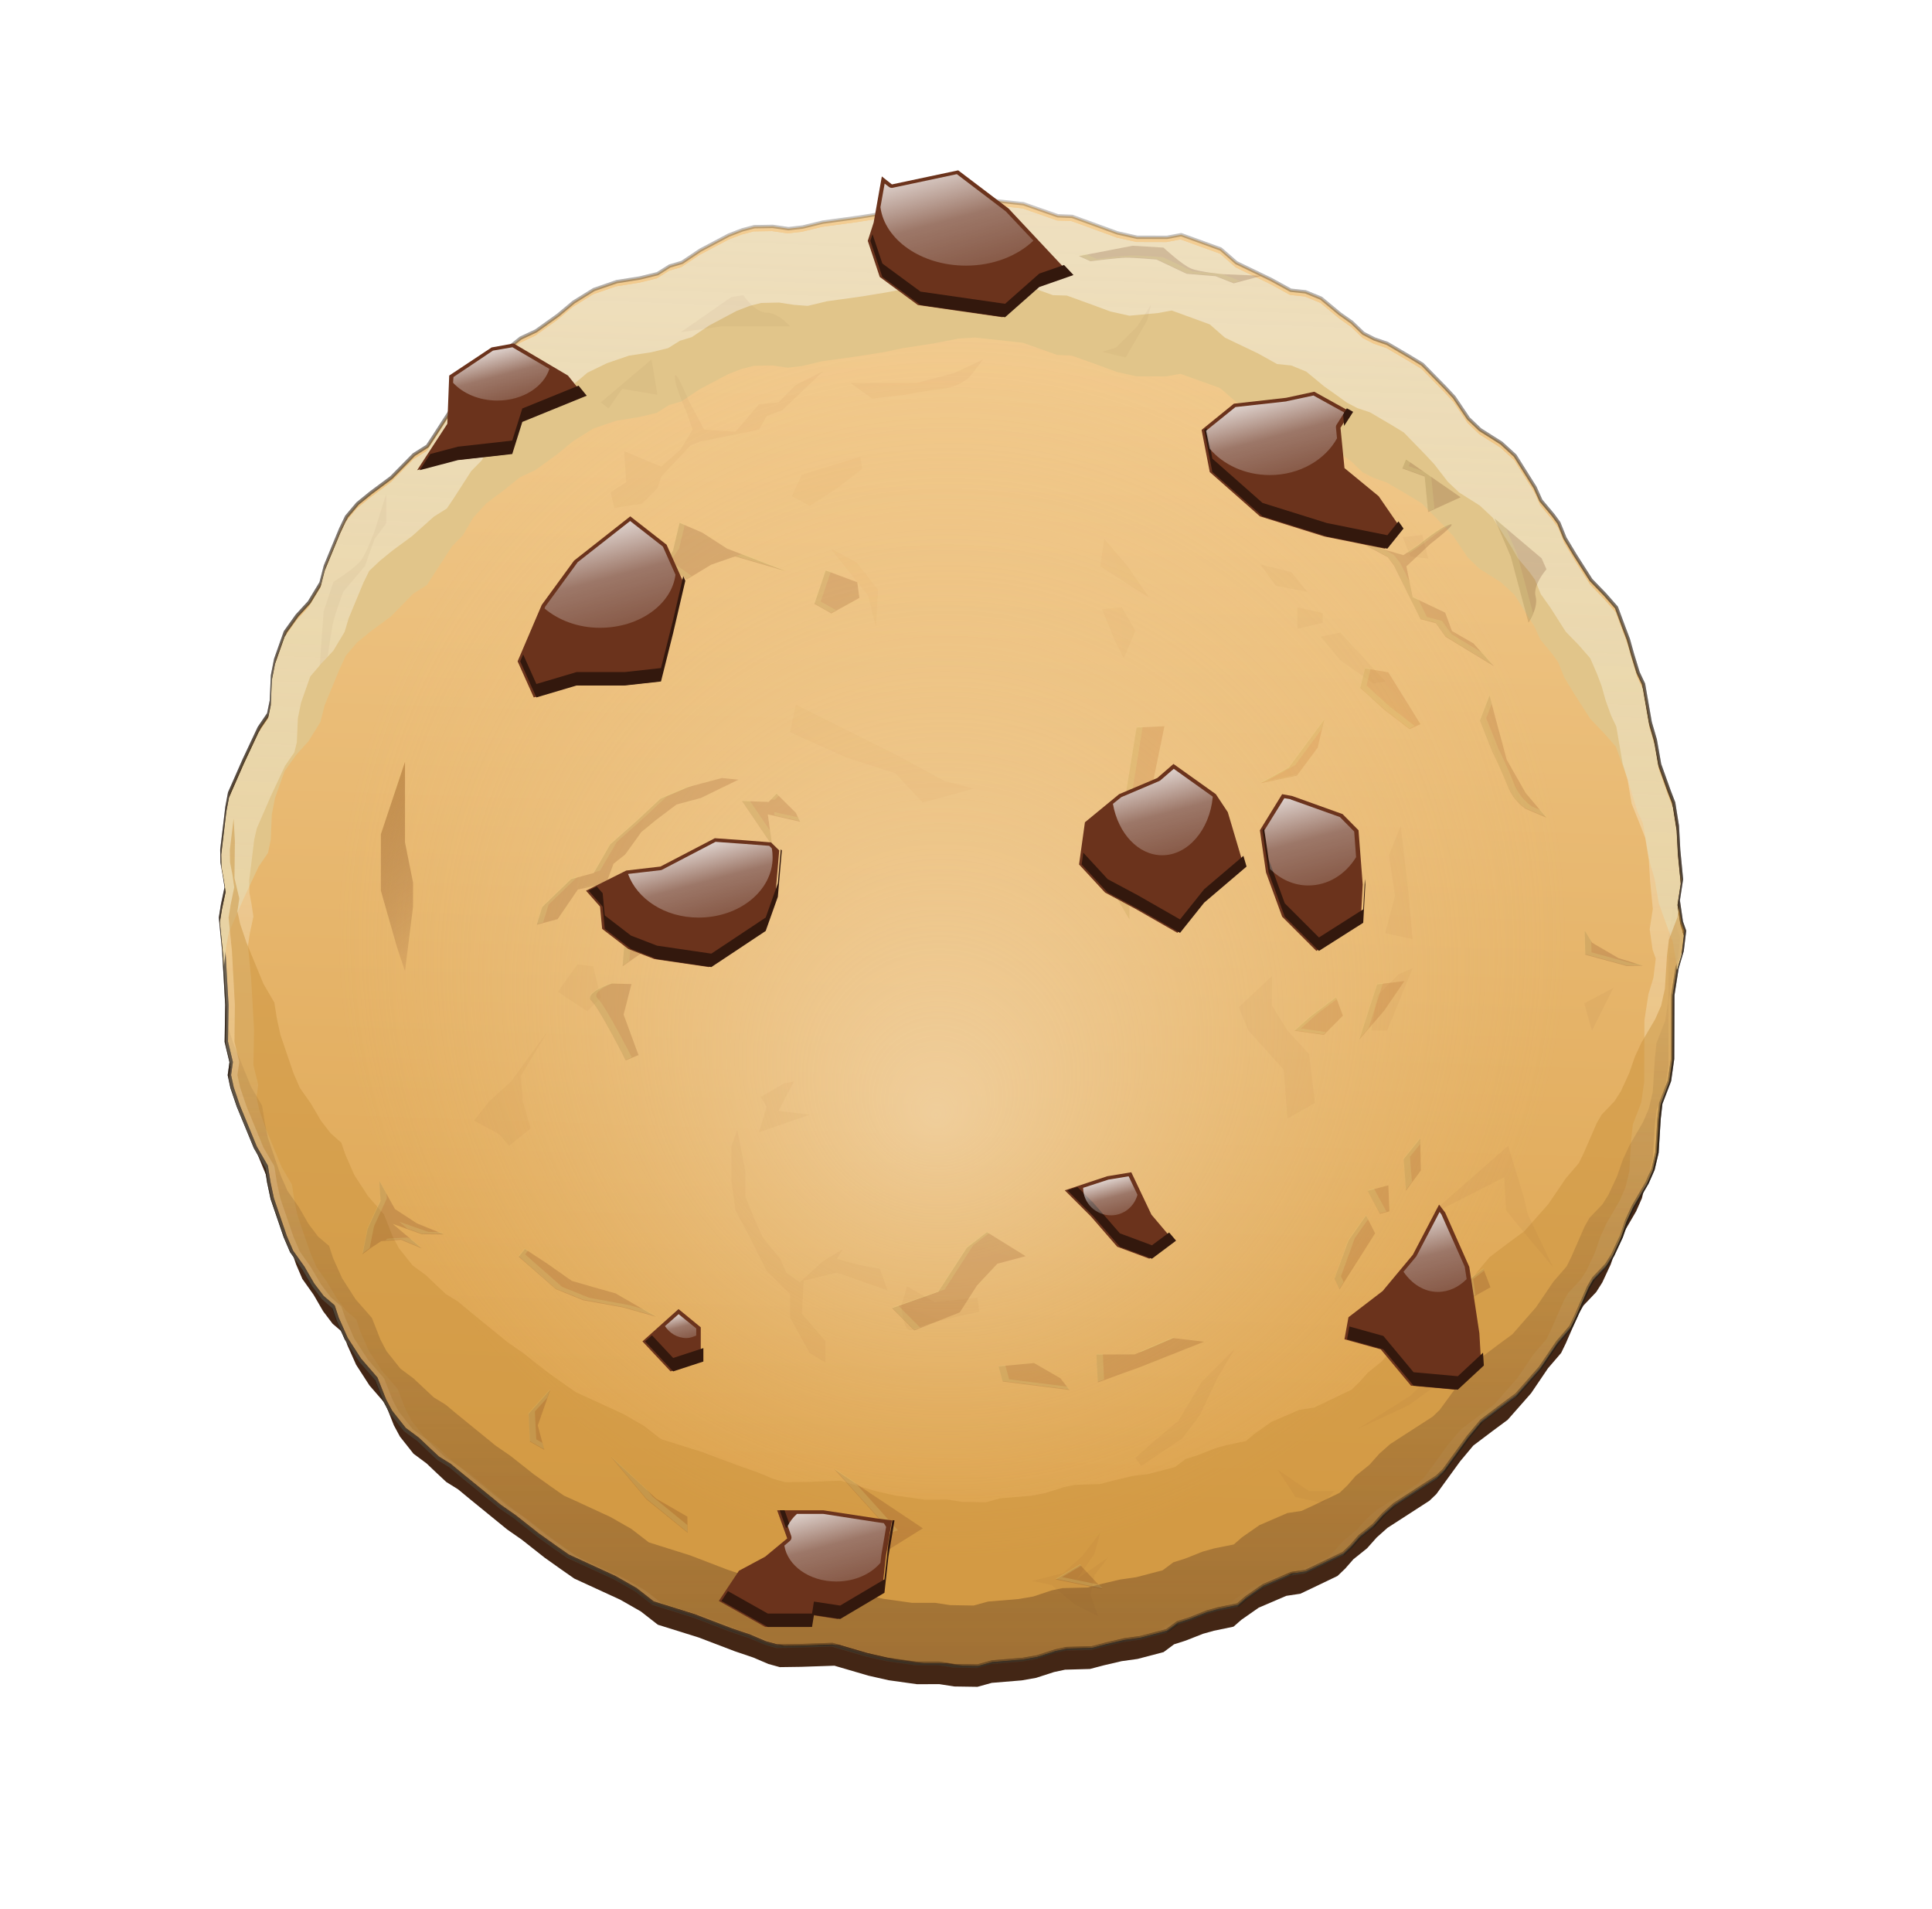 <?xml version="1.0" encoding="UTF-8" standalone="no"?>
<svg
   xmlns:dc="http://purl.org/dc/elements/1.1/"
   xmlns:cc="http://creativecommons.org/ns#"
   xmlns:rdf="http://www.w3.org/1999/02/22-rdf-syntax-ns#"
   xmlns:svg="http://www.w3.org/2000/svg"
   xmlns="http://www.w3.org/2000/svg"
   xmlns:xlink="http://www.w3.org/1999/xlink"
   xmlns:sodipodi="http://sodipodi.sourceforge.net/DTD/sodipodi-0.dtd"
   xmlns:inkscape="http://www.inkscape.org/namespaces/inkscape"
   id="svg2"
   sodipodi:version="0.32"
   inkscape:version="1.0.2-2 (e86c870879, 2021-01-15)"
   width="86.796mm"
   height="85.757mm"
   sodipodi:docname="cookie.svg"
   inkscape:output_extension="org.inkscape.output.svgz.inkscape"
   version="1.0"
   inkscape:export-filename="/home/pinheiro/pics/oxygen/scalable/actions/cookies.png"
   inkscape:export-xdpi="180"
   inkscape:export-ydpi="180">
  <sodipodi:namedview
     inkscape:window-height="1017"
     inkscape:window-width="1920"
     inkscape:pageshadow="2"
     inkscape:pageopacity="0.0"
     guidetolerance="10.0"
     gridtolerance="10.0"
     objecttolerance="10.0"
     borderopacity="1.0"
     bordercolor="#666666"
     pagecolor="#ffffff"
     id="base"
     inkscape:zoom="0.20857837"
     inkscape:cx="-208.01156"
     inkscape:cy="-148.65499"
     inkscape:window-x="-8"
     inkscape:window-y="-8"
     inkscape:current-layer="svg2"
     showguides="true"
     inkscape:guide-bbox="true"
     width="128px"
     inkscape:document-rotation="0"
     showgrid="false"
     units="mm"
     inkscape:window-maximized="1" />
  <defs
     id="defs5">
    <linearGradient
       id="linearGradient5199">
      <stop
         style="stop-color:#f7e0bd;stop-opacity:1;"
         offset="0"
         id="stop5201" />
      <stop
         style="stop-color:#f1c98c;stop-opacity:0;"
         offset="1"
         id="stop5203" />
    </linearGradient>
    <linearGradient
       inkscape:collect="always"
       id="linearGradient5124">
      <stop
         style="stop-color:#2d2014;stop-opacity:1;"
         offset="0"
         id="stop5126" />
      <stop
         style="stop-color:#2d2014;stop-opacity:0;"
         offset="1"
         id="stop5128" />
    </linearGradient>
    <linearGradient
       inkscape:collect="always"
       id="linearGradient5116">
      <stop
         style="stop-color:#623e21;stop-opacity:1;"
         offset="0"
         id="stop5118" />
      <stop
         style="stop-color:#623e21;stop-opacity:0;"
         offset="1"
         id="stop5120" />
    </linearGradient>
    <linearGradient
       id="linearGradient5014">
      <stop
         style="stop-color:#ffffff;stop-opacity:0.771;"
         offset="0"
         id="stop5016" />
      <stop
         id="stop5042"
         offset="0.5"
         style="stop-color:#ffffff;stop-opacity:0.335;" />
      <stop
         style="stop-color:#ffffff;stop-opacity:0.196;"
         offset="1"
         id="stop5018" />
    </linearGradient>
    <linearGradient
       id="linearGradient4930">
      <stop
         style="stop-color:#d9a145;stop-opacity:1"
         offset="0"
         id="stop4932" />
      <stop
         style="stop-color:#6b331c;stop-opacity:0;"
         offset="1"
         id="stop4934" />
    </linearGradient>
    <linearGradient
       id="linearGradient4924">
      <stop
         id="stop4926"
         offset="0"
         style="stop-color:#d3ad56;stop-opacity:1;" />
      <stop
         id="stop4928"
         offset="1"
         style="stop-color:#6b331c;stop-opacity:0;" />
    </linearGradient>
    <linearGradient
       id="linearGradient4770">
      <stop
         id="stop4772"
         offset="0"
         style="stop-color:#ffffff;stop-opacity:0.66" />
      <stop
         id="stop4774"
         offset="1"
         style="stop-color:#f8f6d9;stop-opacity:0;" />
    </linearGradient>
    <linearGradient
       id="linearGradient4633">
      <stop
         style="stop-color:#ffffff;stop-opacity:1;"
         offset="0"
         id="stop4635" />
      <stop
         style="stop-color:#f8f6d9;stop-opacity:0;"
         offset="1"
         id="stop4637" />
    </linearGradient>
    <linearGradient
       inkscape:collect="always"
       id="linearGradient4380">
      <stop
         style="stop-color:#dca24c;stop-opacity:1"
         offset="0"
         id="stop4382" />
      <stop
         style="stop-color:#f7d49e;stop-opacity:1"
         offset="1"
         id="stop4384" />
    </linearGradient>
    <linearGradient
       id="linearGradient4342">
      <stop
         style="stop-color:#ca792b;stop-opacity:1;"
         offset="0"
         id="stop4344" />
      <stop
         style="stop-color:#622915;stop-opacity:1;"
         offset="1"
         id="stop4346" />
    </linearGradient>
    <filter
       inkscape:collect="always"
       id="filter4444">
      <feGaussianBlur
         inkscape:collect="always"
         stdDeviation="0.389"
         id="feGaussianBlur4446" />
    </filter>
    <filter
       inkscape:collect="always"
       id="filter4448">
      <feGaussianBlur
         inkscape:collect="always"
         stdDeviation="0.389"
         id="feGaussianBlur4450" />
    </filter>
    <filter
       inkscape:collect="always"
       id="filter4598">
      <feGaussianBlur
         inkscape:collect="always"
         stdDeviation="1.371"
         id="feGaussianBlur4600" />
    </filter>
    <filter
       inkscape:collect="always"
       id="filter4602">
      <feGaussianBlur
         inkscape:collect="always"
         stdDeviation="1.371"
         id="feGaussianBlur4604" />
    </filter>
    <clipPath
       clipPathUnits="userSpaceOnUse"
       id="clipPath4610">
      <path
         sodipodi:nodetypes="cccccccccccccccccccccccccccccccccccccccccccccccccccccccccccccccccccccccccccccccccccccccccccccccccccccccccccccccccccccccccccccccccccccccccccccccccccccccccccccccccccccccccccccccccccccccccccccccccccccccccccccccccccccc"
         id="path4612"
         d="m 564.536,586.111 -0.356,2.968 -0.76,2.567 -0.628,4.029 -0.034,9.496 -0.461,3.26 -1.295,3.377 -0.26,2.307 -0.309,5.003 -0.589,2.511 -0.876,1.991 -2.047,3.512 -0.957,2.083 -0.848,2.442 -1.275,2.739 -0.921,1.452 -1.925,2.03 -0.73,1.27 -1.936,4.439 -0.714,1.474 -1.986,2.313 -2.566,3.786 -3.541,4.022 -2.259,1.672 -2.941,2.219 -1.994,2.387 -3.606,4.966 -1.036,0.996 -6.365,4.114 -1.612,1.438 -1.471,1.651 -2.069,1.658 -1.245,1.422 -1.156,1.107 -3.966,1.902 -1.672,0.791 -2.117,0.317 -4.173,1.79 -2.604,1.819 -1.217,1.058 -2.963,0.616 -1.653,0.461 -2.596,1.022 -1.783,0.572 -1.585,1.178 -3.938,1.034 -2.412,0.336 -2.661,0.621 -2.14,0.562 -3.765,0.109 -1.666,0.356 -2.717,0.879 -2.174,0.384 -4.534,0.374 -2.168,0.601 -3.504,-0.053 -2.252,-0.352 -3.411,0.005 -4.276,-0.597 -3.047,-0.69 -5.163,-1.511 -5.035,0.172 -3.225,0.045 -1.721,-0.473 -2.311,-0.985 -2.787,-0.944 -5.47,-2.087 -6.175,-1.93 -2.57,-2.004 -3.126,-1.785 -4.96,-2.279 -1.986,-0.912 -1.972,-1.375 -2.545,-1.809 -3.435,-2.708 -2.208,-1.538 -5.72,-4.662 -1.726,-1.426 -1.772,-1.1 -1.44,-1.343 -1.546,-1.469 -1.984,-1.473 -2.053,-2.598 -0.916,-1.701 -1.284,-3.251 -2.417,-2.795 -2.009,-3.111 -1.34,-3.002 -0.6,-1.827 -1.617,-1.378 -1.437,-1.9 -1.444,-2.492 -1.705,-2.402 -0.943,-2.199 -1.938,-5.664 -0.517,-2.439 -0.376,-2.386 -1.618,-2.794 -2.537,-6.156 -0.939,-2.763 -0.401,-1.857 0.269,-1.936 -0.728,-3.034 0.085,-5.485 -0.457,-8.017 -0.492,-4.996 0.311,-1.935 0.541,-2.579 -0.268,-1.758 -0.348,-1.938 -0.032,-1.893 0.76,-6.364 0.393,-2.111 2.169,-4.927 2.239,-4.772 1.408,-2.065 0.409,-1.983 0.162,-3.739 0.473,-2.414 1.434,-4.052 1.75,-2.451 1.818,-1.979 1.753,-2.895 0.646,-2.507 2.269,-5.49 0.888,-1.859 1.642,-1.948 1.96,-1.594 3.077,-2.291 3.349,-3.399 2.023,-1.276 1.05,-1.601 2.703,-4.192 1.629,-1.647 1.499,-2.577 1.952,-2.16 2.66,-2 2.383,-1.905 2.273,-1.063 3.294,-2.351 2.328,-1.948 3.021,-1.872 3.397,-1.172 3.455,-0.546 2.622,-0.642 1.81,-1.139 1.835,-0.541 2.738,-1.83 4.228,-2.235 2.015,-0.781 1.789,-0.468 2.753,-0.046 2.33,0.338 2.117,-0.244 2.998,-0.727 5.397,-0.738 3.756,-0.602 2.82,-0.583 2.468,-0.375 2.207,-0.363 3.667,-0.716 2.474,-0.139 7.103,0.775 5.114,1.794 2.138,0.09 3.859,1.4 2.895,1.057 2.908,0.651 4.467,0.012 2.114,-0.396 5.893,2.135 2.33,2.037 5.176,2.498 2.913,1.602 2.194,0.234 2.337,0.957 2.768,2.302 1.804,1.271 1.717,1.651 1.627,0.836 1.935,0.67 3.317,1.948 1.913,1.164 3.364,3.432 1.359,1.46 2.132,3.171 1.737,1.66 3.174,2.008 2.038,1.868 2.971,4.735 0.875,1.948 1.831,2.182 0.845,1.165 0.905,2.249 1.525,2.543 2.356,3.697 2.068,2.139 1.721,1.963 1.05,2.838 0.714,1.887 0.615,2.205 0.841,2.751 0.811,1.721 0.992,5.693 0.758,2.601 0.642,3.663 1.419,3.969 0.677,1.756 0.549,3.443 0.196,3.602 0.415,4.337 -0.481,3.143 0.462,3.192 z"
         style="opacity:1;fill:url(#linearGradient4614);fill-opacity:1;stroke:none;stroke-width:3.1;stroke-linecap:round;stroke-linejoin:round;stroke-miterlimit:4;stroke-dashoffset:4.15;stroke-opacity:1" />
    </clipPath>
    <linearGradient
       inkscape:collect="always"
       xlink:href="#linearGradient4380"
       id="linearGradient4614"
       gradientUnits="userSpaceOnUse"
       gradientTransform="translate(306.839)"
       x1="141.343"
       y1="671.074"
       x2="148.668"
       y2="452.41" />
    <filter
       inkscape:collect="always"
       id="filter4746">
      <feGaussianBlur
         inkscape:collect="always"
         stdDeviation="2.149"
         id="feGaussianBlur4748" />
    </filter>
    <filter
       inkscape:collect="always"
       id="filter4750">
      <feGaussianBlur
         inkscape:collect="always"
         stdDeviation="2.149"
         id="feGaussianBlur4752" />
    </filter>
    <clipPath
       clipPathUnits="userSpaceOnUse"
       id="clipPath4764">
      <path
         sodipodi:nodetypes="cccccccccccccccccccccccccccccccccccccccccccccccccccccccccccccccccccccccccccccccccccccccccccccccccccccccccccccccccccccccccccccccccccccccccccccccccccccccccccccccccccccccccccccccccccccccccccccccccccccccccccccccccccccc"
         id="path4766"
         d="m 535.77,588.508 -0.356,2.968 -0.76,2.567 -0.628,4.029 -0.034,9.496 -0.461,3.26 -1.295,3.377 -0.26,2.307 -0.309,5.003 -0.589,2.511 -0.876,1.991 -2.047,3.512 -0.957,2.083 -0.848,2.442 -1.275,2.739 -0.921,1.452 -1.925,2.03 -0.73,1.27 -1.936,4.439 -0.714,1.474 -1.986,2.313 -2.566,3.786 -3.541,4.022 -2.259,1.672 -2.941,2.219 -1.994,2.387 -3.606,4.966 -1.036,0.996 -6.365,4.114 -1.612,1.438 -1.471,1.651 -2.069,1.658 -1.245,1.422 -1.156,1.107 -3.966,1.902 -1.672,0.791 -2.117,0.317 -4.173,1.79 -2.604,1.819 -1.217,1.058 -2.963,0.616 -1.653,0.461 -2.596,1.022 -1.783,0.572 -1.585,1.178 -3.938,1.034 -2.412,0.336 -2.661,0.621 -2.14,0.562 -3.765,0.109 -1.666,0.356 -2.717,0.879 -2.174,0.384 -4.534,0.374 -2.168,0.601 -3.504,-0.053 -2.252,-0.352 -3.411,0.005 -4.276,-0.597 -3.047,-0.69 -5.163,-1.511 -5.035,0.172 -3.225,0.045 -1.721,-0.473 -2.311,-0.985 -2.787,-0.944 -5.47,-2.087 -6.175,-1.93 -2.57,-2.004 -3.126,-1.785 -4.96,-2.279 -1.986,-0.912 -1.972,-1.375 -2.545,-1.809 -3.435,-2.708 -2.208,-1.538 -5.72,-4.662 -1.726,-1.426 -1.773,-1.1 -1.44,-1.343 -1.546,-1.469 -1.984,-1.473 -2.053,-2.598 -0.916,-1.701 -1.284,-3.251 -2.417,-2.795 -2.009,-3.111 -1.34,-3.002 -0.6,-1.827 -1.617,-1.378 -1.437,-1.9 -1.444,-2.492 -1.705,-2.402 -0.943,-2.199 -1.938,-5.664 -0.517,-2.439 -0.376,-2.386 -1.618,-2.794 -2.537,-6.156 -0.939,-2.763 -0.401,-1.857 0.269,-1.936 -0.728,-3.034 0.085,-5.485 -0.457,-8.017 -0.492,-4.996 0.311,-1.935 0.541,-2.579 -0.268,-1.758 -0.348,-1.938 -0.032,-1.893 0.76,-6.364 0.393,-2.111 2.169,-4.927 2.239,-4.772 1.408,-2.065 0.409,-1.983 0.162,-3.739 0.473,-2.414 1.434,-4.052 1.75,-2.451 1.818,-1.979 1.753,-2.895 0.646,-2.507 2.269,-5.49 0.888,-1.859 1.642,-1.948 1.96,-1.594 3.077,-2.291 3.349,-3.399 2.023,-1.276 1.05,-1.601 2.703,-4.192 1.629,-1.647 1.499,-2.577 1.952,-2.16 2.66,-2 2.383,-1.905 2.273,-1.063 3.294,-2.351 2.328,-1.948 3.021,-1.872 3.397,-1.172 3.455,-0.546 2.622,-0.642 1.81,-1.139 1.835,-0.541 2.738,-1.83 4.228,-2.235 2.015,-0.781 1.789,-0.468 2.753,-0.046 2.33,0.338 2.117,-0.244 2.998,-0.727 5.397,-0.738 3.756,-0.602 2.82,-0.583 2.468,-0.375 2.207,-0.363 3.667,-0.716 2.474,-0.139 7.103,0.775 5.114,1.794 2.138,0.09 3.859,1.4 2.895,1.057 2.908,0.651 4.467,0.012 2.114,-0.396 5.893,2.135 2.33,2.037 5.176,2.498 2.913,1.602 2.194,0.234 2.337,0.957 2.768,2.302 1.804,1.271 1.717,1.651 1.627,0.836 1.935,0.67 3.317,1.948 1.913,1.164 3.364,3.432 1.359,1.46 2.132,3.171 1.737,1.66 3.174,2.008 2.038,1.868 2.971,4.735 0.875,1.948 1.831,2.182 0.845,1.165 0.905,2.249 1.525,2.543 2.356,3.697 2.068,2.139 1.721,1.963 1.05,2.838 0.714,1.887 0.615,2.205 0.841,2.751 0.811,1.721 0.992,5.693 0.758,2.601 0.642,3.663 1.419,3.969 0.677,1.756 0.549,3.443 0.196,3.602 0.415,4.337 -0.481,3.143 0.462,3.192 z"
         style="opacity:1;fill:url(#linearGradient4768);fill-opacity:1;stroke:none;stroke-width:3.1;stroke-linecap:round;stroke-linejoin:round;stroke-miterlimit:4;stroke-dashoffset:4.15;stroke-opacity:1" />
    </clipPath>
    <linearGradient
       inkscape:collect="always"
       xlink:href="#linearGradient4380"
       id="linearGradient4768"
       gradientUnits="userSpaceOnUse"
       gradientTransform="translate(278.073,2.397)"
       x1="141.343"
       y1="671.074"
       x2="148.668"
       y2="452.41" />
    <filter
       inkscape:collect="always"
       id="filter4814">
      <feGaussianBlur
         inkscape:collect="always"
         stdDeviation="4.297"
         id="feGaussianBlur4816" />
    </filter>
    <filter
       inkscape:collect="always"
       id="filter4860">
      <feGaussianBlur
         inkscape:collect="always"
         stdDeviation="0.915"
         id="feGaussianBlur4862" />
    </filter>
    <linearGradient
       inkscape:collect="always"
       xlink:href="#linearGradient4380"
       id="linearGradient5161"
       gradientUnits="userSpaceOnUse"
       x1="141.343"
       y1="671.074"
       x2="148.668"
       y2="452.41" />
    <linearGradient
       inkscape:collect="always"
       xlink:href="#linearGradient5124"
       id="linearGradient5163"
       gradientUnits="userSpaceOnUse"
       x1="155.751"
       y1="626.154"
       x2="161.078"
       y2="449.02" />
    <linearGradient
       inkscape:collect="always"
       xlink:href="#linearGradient4770"
       id="linearGradient5165"
       gradientUnits="userSpaceOnUse"
       gradientTransform="translate(-358.378,2)"
       x1="765.988"
       y1="467.652"
       x2="756.318"
       y2="734.938" />
    <linearGradient
       inkscape:collect="always"
       xlink:href="#linearGradient5116"
       id="linearGradient5167"
       gradientUnits="userSpaceOnUse"
       gradientTransform="translate(-1,1)"
       x1="455.883"
       y1="704.275"
       x2="455.883"
       y2="579.621" />
    <radialGradient
       inkscape:collect="always"
       xlink:href="#linearGradient4342"
       id="radialGradient5169"
       gradientUnits="userSpaceOnUse"
       gradientTransform="matrix(1,0,0,1.021,0,-12.432)"
       cx="150.765"
       cy="589.8"
       fx="137.58"
       fy="521.717"
       r="96.332" />
    <radialGradient
       inkscape:collect="always"
       xlink:href="#linearGradient4342"
       id="radialGradient5171"
       gradientUnits="userSpaceOnUse"
       gradientTransform="matrix(1,0,0,1.021,0,-12.432)"
       cx="150.765"
       cy="589.8"
       fx="137.58"
       fy="521.717"
       r="96.332" />
    <linearGradient
       inkscape:collect="always"
       xlink:href="#linearGradient5014"
       id="linearGradient5173"
       gradientUnits="userSpaceOnUse"
       x1="325.092"
       y1="553.579"
       x2="340.594"
       y2="553.579" />
    <linearGradient
       inkscape:collect="always"
       xlink:href="#linearGradient5014"
       id="linearGradient5175"
       gradientUnits="userSpaceOnUse"
       x1="334.019"
       y1="624.962"
       x2="341.721"
       y2="624.962" />
    <linearGradient
       inkscape:collect="always"
       xlink:href="#linearGradient5014"
       id="linearGradient5177"
       gradientUnits="userSpaceOnUse"
       x1="370.763"
       y1="515.49"
       x2="382.302"
       y2="515.49" />
    <linearGradient
       inkscape:collect="always"
       xlink:href="#linearGradient5014"
       id="linearGradient5179"
       gradientUnits="userSpaceOnUse"
       x1="363.819"
       y1="617.63"
       x2="378.512"
       y2="617.63" />
    <linearGradient
       inkscape:collect="always"
       xlink:href="#linearGradient5014"
       id="linearGradient5181"
       gradientUnits="userSpaceOnUse"
       x1="420.424"
       y1="546.159"
       x2="432.613"
       y2="546.159" />
    <linearGradient
       inkscape:collect="always"
       xlink:href="#linearGradient5014"
       id="linearGradient5183"
       gradientUnits="userSpaceOnUse"
       x1="428.912"
       y1="526.588"
       x2="442.659"
       y2="526.588" />
    <linearGradient
       inkscape:collect="always"
       xlink:href="#linearGradient5014"
       id="linearGradient5185"
       gradientUnits="userSpaceOnUse"
       x1="413.264"
       y1="615.085"
       x2="423.968"
       y2="615.085" />
    <linearGradient
       inkscape:collect="always"
       xlink:href="#linearGradient5014"
       id="linearGradient5187"
       gradientUnits="userSpaceOnUse"
       x1="477.003"
       y1="568.836"
       x2="482.379"
       y2="568.836" />
    <linearGradient
       inkscape:collect="always"
       xlink:href="#linearGradient5014"
       id="linearGradient5189"
       gradientUnits="userSpaceOnUse"
       x1="494.423"
       y1="525.183"
       x2="506.044"
       y2="525.183" />
    <linearGradient
       inkscape:collect="always"
       xlink:href="#linearGradient5014"
       id="linearGradient5191"
       gradientUnits="userSpaceOnUse"
       x1="479.787"
       y1="635.829"
       x2="483.615"
       y2="635.829" />
    <linearGradient
       inkscape:collect="always"
       xlink:href="#linearGradient5014"
       id="linearGradient5193"
       gradientUnits="userSpaceOnUse"
       x1="513.085"
       y1="621.652"
       x2="524.662"
       y2="621.652" />
    <linearGradient
       inkscape:collect="always"
       xlink:href="#linearGradient4930"
       id="linearGradient5195"
       gradientUnits="userSpaceOnUse"
       x1="46.745"
       y1="548.954"
       x2="77.908"
       y2="592.104" />
    <radialGradient
       inkscape:collect="always"
       xlink:href="#linearGradient5199"
       id="radialGradient5205"
       cx="148.668"
       cy="586.32"
       fx="145.521"
       fy="618.054"
       r="109.279"
       gradientTransform="matrix(0.838,-0.009,0.009,0.852,18.721,88.342)"
       gradientUnits="userSpaceOnUse" />
    <linearGradient
       inkscape:collect="always"
       xlink:href="#linearGradient5124"
       id="linearGradient107"
       gradientUnits="userSpaceOnUse"
       x1="155.751"
       y1="626.154"
       x2="161.078"
       y2="449.02" />
  </defs>
  <g
     id="g5132"
     transform="matrix(1.14,0,0,1.14,-7.751,-510.121)">
    <g
       id="g5079">
      <path
         sodipodi:nodetypes="cccccccccccccccccccccccccccccccccccccccccccccccccccccccccccccccccccccccccccccccccccccccccccccccccccccccccccccccccccccccccccccccccccccccccccccccccccccccccccccccccccccccccccccccccccccccccccccccccccccccccccccccccccccc"
         id="path4776"
         d="m 257.697,589.111 -0.356,2.968 -0.76,2.567 -0.628,4.029 -0.034,9.496 -0.461,3.26 -1.295,3.377 -0.26,2.307 -0.309,5.003 -0.589,2.511 -0.876,1.991 -2.047,3.512 -0.957,2.083 -0.848,2.442 -1.275,2.739 -0.921,1.452 -1.925,2.03 -0.73,1.27 -1.936,4.439 -0.714,1.474 -1.986,2.313 -2.566,3.786 -3.541,4.022 -2.259,1.672 -2.941,2.219 -1.994,2.387 -3.606,4.966 -1.036,0.996 -6.365,4.114 -1.612,1.438 -1.471,1.651 -2.069,1.658 -1.245,1.422 -1.156,1.107 -3.966,1.902 -1.672,0.791 -2.117,0.317 -4.173,1.79 -2.604,1.819 -1.217,1.058 -2.963,0.616 -1.653,0.461 -2.596,1.022 -1.783,0.572 -1.585,1.178 -3.938,1.034 -2.412,0.336 -2.661,0.621 -2.14,0.562 -3.765,0.109 -1.666,0.356 -2.717,0.879 -2.174,0.384 -4.534,0.374 -2.168,0.601 -3.504,-0.053 -2.252,-0.352 -3.411,0.005 -4.276,-0.597 -3.047,-0.69 -5.163,-1.511 -5.035,0.172 -3.225,0.045 -1.721,-0.473 -2.311,-0.985 -2.787,-0.944 -5.47,-2.087 -6.175,-1.93 -2.57,-2.004 -3.126,-1.785 -4.96,-2.279 -1.986,-0.912 -1.972,-1.375 -2.545,-1.809 -3.435,-2.708 -2.208,-1.538 -5.72,-4.662 -1.726,-1.426 -1.773,-1.1 -1.44,-1.343 -1.546,-1.469 -1.984,-1.473 -2.053,-2.598 -0.916,-1.701 -1.284,-3.251 -2.417,-2.795 -2.009,-3.111 -1.34,-3.002 -0.6,-1.827 -1.617,-1.378 -1.437,-1.9 -1.444,-2.492 -1.705,-2.402 -0.943,-2.199 -1.938,-5.664 -0.517,-2.439 -0.376,-2.386 -1.618,-2.794 -2.537,-6.156 -0.939,-2.763 -0.401,-1.857 0.269,-1.936 -0.728,-3.034 0.085,-5.485 -0.457,-8.017 -0.492,-4.996 0.311,-1.935 0.541,-2.579 -0.268,-1.758 -0.348,-1.938 -0.032,-1.893 0.76,-6.364 0.393,-2.111 2.169,-4.927 2.239,-4.772 1.408,-2.065 0.409,-1.983 0.162,-3.739 0.473,-2.414 1.434,-4.052 1.75,-2.451 1.818,-1.979 1.753,-2.895 0.646,-2.507 2.269,-5.49 0.888,-1.859 1.642,-1.948 1.96,-1.594 3.077,-2.291 3.349,-3.399 2.023,-1.276 1.05,-1.601 2.703,-4.192 1.629,-1.647 1.499,-2.577 1.952,-2.16 2.66,-2 2.383,-1.905 2.273,-1.063 3.294,-2.351 2.328,-1.948 3.021,-1.872 3.397,-1.172 3.455,-0.546 2.622,-0.642 1.81,-1.139 1.835,-0.541 2.738,-1.83 4.228,-2.235 2.015,-0.781 1.789,-0.468 2.753,-0.046 2.33,0.338 2.117,-0.244 2.998,-0.727 5.397,-0.738 3.756,-0.602 2.82,-0.583 2.468,-0.375 2.207,-0.363 3.667,-0.716 2.474,-0.139 7.103,0.775 5.114,1.794 2.138,0.09 3.859,1.4 2.895,1.057 2.908,0.651 4.467,0.012 2.114,-0.396 5.893,2.135 2.33,2.037 5.176,2.498 2.913,1.602 2.194,0.234 2.337,0.957 2.768,2.302 1.804,1.271 1.717,1.651 1.627,0.836 1.935,0.67 3.317,1.948 1.913,1.164 3.364,3.432 1.359,1.46 2.132,3.171 1.737,1.66 3.174,2.008 2.038,1.868 2.971,4.735 0.875,1.948 1.831,2.182 0.845,1.165 0.905,2.249 1.525,2.543 2.356,3.697 2.068,2.139 1.721,1.963 1.05,2.838 0.714,1.887 0.615,2.205 0.841,2.751 0.811,1.721 0.992,5.693 0.758,2.601 0.642,3.663 1.419,3.969 0.677,1.756 0.549,3.443 0.196,3.602 0.415,4.337 -0.481,3.143 0.462,3.192 z"
         style="opacity:1;fill:#432615;fill-opacity:1;stroke:none;stroke-width:3.1;stroke-linecap:round;stroke-linejoin:round;stroke-miterlimit:4;stroke-dashoffset:4.15;stroke-opacity:1;filter:url(#filter4814)"
         transform="matrix(0.984,0,0,0.984,2.4,11.279)" />
      <path
         style="opacity:1;fill:url(#linearGradient5161);fill-opacity:1;stroke:url(#linearGradient107);stroke-width:0.5;stroke-linecap:round;stroke-linejoin:round;stroke-miterlimit:4;stroke-dasharray:none;stroke-dashoffset:4.15;stroke-opacity:1"
         d="m 257.697,586.111 -0.356,2.968 -0.76,2.567 -0.628,4.029 -0.034,9.496 -0.461,3.26 -1.295,3.377 -0.26,2.307 -0.309,5.003 -0.589,2.511 -0.876,1.991 -2.047,3.512 -0.957,2.083 -0.848,2.442 -1.275,2.739 -0.921,1.452 -1.925,2.03 -0.73,1.27 -1.936,4.439 -0.714,1.474 -1.986,2.313 -2.566,3.786 -3.541,4.022 -2.259,1.672 -2.941,2.219 -1.994,2.387 -3.606,4.966 -1.036,0.996 -6.365,4.114 -1.612,1.438 -1.471,1.651 -2.069,1.658 -1.245,1.422 -1.156,1.107 -3.966,1.902 -1.672,0.791 -2.117,0.317 -4.173,1.79 -2.604,1.819 -1.217,1.058 -2.963,0.616 -1.653,0.461 -2.596,1.022 -1.783,0.572 -1.585,1.178 -3.938,1.034 -2.412,0.336 -2.661,0.621 -2.14,0.562 -3.765,0.109 -1.666,0.356 -2.717,0.879 -2.174,0.384 -4.534,0.374 -2.168,0.601 -3.504,-0.053 -2.252,-0.352 -3.411,0.005 -4.276,-0.597 -3.047,-0.69 -5.163,-1.511 -5.035,0.172 -3.225,0.045 -1.721,-0.473 -2.311,-0.985 -2.787,-0.944 -5.47,-2.087 -6.175,-1.93 -2.57,-2.004 -3.126,-1.785 -4.96,-2.279 -1.986,-0.912 -1.972,-1.375 -2.545,-1.809 -3.435,-2.708 -2.208,-1.538 -5.72,-4.662 -1.726,-1.426 -1.773,-1.1 -1.44,-1.343 -1.546,-1.469 -1.984,-1.473 -2.053,-2.598 -0.916,-1.701 -1.284,-3.251 -2.417,-2.795 -2.009,-3.111 -1.34,-3.002 -0.6,-1.827 -1.617,-1.378 -1.437,-1.9 -1.444,-2.492 -1.705,-2.402 -0.943,-2.199 -1.938,-5.664 -0.517,-2.439 -0.376,-2.386 -1.618,-2.794 -2.537,-6.156 -0.939,-2.763 -0.401,-1.857 0.269,-1.936 -0.728,-3.034 0.085,-5.485 -0.457,-8.017 -0.492,-4.996 0.311,-1.935 0.541,-2.579 -0.268,-1.758 -0.348,-1.938 -0.032,-1.893 0.76,-6.364 0.393,-2.111 2.169,-4.927 2.239,-4.772 1.408,-2.065 0.409,-1.983 0.162,-3.739 0.473,-2.414 1.434,-4.052 1.75,-2.451 1.818,-1.979 1.753,-2.895 0.646,-2.507 2.269,-5.49 0.888,-1.859 1.642,-1.948 1.96,-1.594 3.077,-2.291 3.349,-3.399 2.023,-1.276 1.05,-1.601 2.703,-4.192 1.629,-1.647 1.499,-2.577 1.952,-2.16 2.66,-2 2.383,-1.905 2.273,-1.063 3.294,-2.351 2.328,-1.948 3.021,-1.872 3.397,-1.172 3.455,-0.546 2.622,-0.642 1.81,-1.139 1.835,-0.541 2.738,-1.83 4.228,-2.235 2.015,-0.781 1.789,-0.468 2.753,-0.046 2.33,0.338 2.117,-0.244 2.998,-0.727 5.397,-0.738 3.756,-0.602 2.82,-0.583 2.468,-0.375 2.207,-0.363 3.667,-0.716 2.474,-0.139 7.103,0.775 5.114,1.794 2.138,0.09 3.859,1.4 2.895,1.057 2.908,0.651 4.467,0.012 2.114,-0.396 5.893,2.135 2.33,2.037 5.176,2.498 2.913,1.602 2.194,0.234 2.337,0.957 2.768,2.302 1.804,1.271 1.717,1.651 1.627,0.836 1.935,0.67 3.317,1.948 1.913,1.164 3.364,3.432 1.359,1.46 2.132,3.171 1.737,1.66 3.174,2.008 2.038,1.868 2.971,4.735 0.875,1.948 1.831,2.182 0.845,1.165 0.905,2.249 1.525,2.543 2.356,3.697 2.068,2.139 1.721,1.963 1.05,2.838 0.714,1.887 0.615,2.205 0.841,2.751 0.811,1.721 0.992,5.693 0.758,2.601 0.642,3.663 1.419,3.969 0.677,1.756 0.549,3.443 0.196,3.602 0.415,4.337 -0.481,3.143 0.462,3.192 z"
         id="path2319"
         sodipodi:nodetypes="cccccccccccccccccccccccccccccccccccccccccccccccccccccccccccccccccccccccccccccccccccccccccccccccccccccccccccccccccccccccccccccccccccccccccccccccccccccccccccccccccccccccccccccccccccccccccccccccccccccccccccccccccccccc" />
      <path
         sodipodi:nodetypes="cccccccccccccccccccccccccccccccccccccccccccccccccccccccccccccccccccccccccccccccccccccccccccccccccccccccccccccccccccccccccccccccccccccccccccccccccccccccccccccccccccccccccccccccccccccccccccccccccccccccccccccccccccccc"
         id="path5197"
         d="m 257.697,586.111 -0.356,2.968 -0.76,2.567 -0.628,4.029 -0.034,9.496 -0.461,3.26 -1.295,3.377 -0.26,2.307 -0.309,5.003 -0.589,2.511 -0.876,1.991 -2.047,3.512 -0.957,2.083 -0.848,2.442 -1.275,2.739 -0.921,1.452 -1.925,2.03 -0.73,1.27 -1.936,4.439 -0.714,1.474 -1.986,2.313 -2.566,3.786 -3.541,4.022 -2.259,1.672 -2.941,2.219 -1.994,2.387 -3.606,4.966 -1.036,0.996 -6.365,4.114 -1.612,1.438 -1.471,1.651 -2.069,1.658 -1.245,1.422 -1.156,1.107 -3.966,1.902 -1.672,0.791 -2.117,0.317 -4.173,1.79 -2.604,1.819 -1.217,1.058 -2.963,0.616 -1.653,0.461 -2.596,1.022 -1.783,0.572 -1.585,1.178 -3.938,1.034 -2.412,0.336 -2.661,0.621 -2.14,0.562 -3.765,0.109 -1.666,0.356 -2.717,0.879 -2.174,0.384 -4.534,0.374 -2.168,0.601 -3.504,-0.053 -2.252,-0.352 -3.411,0.005 -4.276,-0.597 -3.047,-0.69 -5.163,-1.511 -5.035,0.172 -3.225,0.045 -1.721,-0.473 -2.311,-0.985 -2.787,-0.944 -5.47,-2.087 -6.175,-1.93 -2.57,-2.004 -3.126,-1.785 -4.96,-2.279 -1.986,-0.912 -1.972,-1.375 -2.545,-1.809 -3.435,-2.708 -2.208,-1.538 -5.72,-4.662 -1.726,-1.426 -1.773,-1.1 -1.44,-1.343 -1.546,-1.469 -1.984,-1.473 -2.053,-2.598 -0.916,-1.701 -1.284,-3.251 -2.417,-2.795 -2.009,-3.111 -1.34,-3.002 -0.6,-1.827 -1.617,-1.378 -1.437,-1.9 -1.444,-2.492 -1.705,-2.402 -0.943,-2.199 -1.938,-5.664 -0.517,-2.439 -0.376,-2.386 -1.618,-2.794 -2.537,-6.156 -0.939,-2.763 -0.401,-1.857 0.269,-1.936 -0.728,-3.034 0.085,-5.485 -0.457,-8.017 -0.492,-4.996 0.311,-1.935 0.541,-2.579 -0.268,-1.758 -0.348,-1.938 -0.032,-1.893 0.76,-6.364 0.393,-2.111 2.169,-4.927 2.239,-4.772 1.408,-2.065 0.409,-1.983 0.162,-3.739 0.473,-2.414 1.434,-4.052 1.75,-2.451 1.818,-1.979 1.753,-2.895 0.646,-2.507 2.269,-5.49 0.888,-1.859 1.642,-1.948 1.96,-1.594 3.077,-2.291 3.349,-3.399 2.023,-1.276 1.05,-1.601 2.703,-4.192 1.629,-1.647 1.499,-2.577 1.952,-2.16 2.66,-2 2.383,-1.905 2.273,-1.063 3.294,-2.351 2.328,-1.948 3.021,-1.872 3.397,-1.172 3.455,-0.546 2.622,-0.642 1.81,-1.139 1.835,-0.541 2.738,-1.83 4.228,-2.235 2.015,-0.781 1.789,-0.468 2.753,-0.046 2.33,0.338 2.117,-0.244 2.998,-0.727 5.397,-0.738 3.756,-0.602 2.82,-0.583 2.468,-0.375 2.207,-0.363 3.667,-0.716 2.474,-0.139 7.103,0.775 5.114,1.794 2.138,0.09 3.859,1.4 2.895,1.057 2.908,0.651 4.467,0.012 2.114,-0.396 5.893,2.135 2.33,2.037 5.176,2.498 2.913,1.602 2.194,0.234 2.337,0.957 2.768,2.302 1.804,1.271 1.717,1.651 1.627,0.836 1.935,0.67 3.317,1.948 1.913,1.164 3.364,3.432 1.359,1.46 2.132,3.171 1.737,1.66 3.174,2.008 2.038,1.868 2.971,4.735 0.875,1.948 1.831,2.182 0.845,1.165 0.905,2.249 1.525,2.543 2.356,3.697 2.068,2.139 1.721,1.963 1.05,2.838 0.714,1.887 0.615,2.205 0.841,2.751 0.811,1.721 0.992,5.693 0.758,2.601 0.642,3.663 1.419,3.969 0.677,1.756 0.549,3.443 0.196,3.602 0.415,4.337 -0.481,3.143 0.462,3.192 z"
         style="opacity:0.624;fill:url(#radialGradient5205);fill-opacity:1;stroke:url(#linearGradient5163);stroke-width:0.5;stroke-linecap:round;stroke-linejoin:round;stroke-miterlimit:4;stroke-dasharray:none;stroke-dashoffset:4.15;stroke-opacity:1" />
      <g
         id="g4758"
         transform="translate(-278.172,-1.699)"
         clip-path="url(#clipPath4764)">
        <path
           id="path4616"
           d="m 430.199,479.439 -2.469,0.156 -3.656,0.719 -2.219,0.344 -2.469,0.375 -2.812,0.594 -3.75,0.594 -5.406,0.75 -3,0.719 -2.125,0.25 -2.312,-0.344 -2.75,0.062 -1.812,0.469 -2,0.781 -4.219,2.219 -2.75,1.844 -1.844,0.531 -1.812,1.156 -2.625,0.625 -3.437,0.562 -3.406,1.156 -3,1.875 -2.344,1.938 -3.281,2.375 -2.281,1.062 -2.375,1.906 -2.656,2 -1.969,2.156 -1.5,2.562 -1.625,1.656 -2.719,4.188 -1.031,1.594 -2.031,1.281 -3.344,3.406 -3.094,2.281 -1.938,1.594 -1.656,1.938 -0.875,1.875 -2.281,5.5 -0.625,2.5 -1.781,2.875 -1.812,2 -1.75,2.438 -1.438,4.062 -0.469,2.406 -0.156,3.75 -0.406,1.969 -1.406,2.062 -2.25,4.781 -2.156,4.938 -0.406,2.094 -0.75,6.375 0.031,1.875 0.344,1.938 0.281,1.781 -0.562,2.562 -0.312,1.938 0.5,5 0.094,1.688 0.375,-3.156 0.406,-2.094 2.156,-4.938 2.25,-4.781 1.406,-2.062 0.406,-1.969 0.156,-3.75 0.469,-2.406 1.438,-4.062 1.75,-2.438 1.812,-2 1.781,-2.875 0.625,-2.5 2.281,-5.5 0.875,-1.875 1.656,-1.938 1.938,-1.594 3.094,-2.281 3.344,-3.406 2.031,-1.281 1.031,-1.594 2.719,-4.188 1.625,-1.656 1.5,-2.562 1.969,-2.156 2.656,-2 2.375,-1.906 2.281,-1.062 3.281,-2.375 2.344,-1.938 3,-1.875 3.406,-1.156 3.437,-0.562 2.625,-0.625 1.812,-1.156 1.844,-0.531 2.75,-1.844 4.219,-2.219 2,-0.781 1.812,-0.469 2.75,-0.062 2.312,0.344 2.125,-0.25 3,-0.719 5.406,-0.75 3.75,-0.594 2.812,-0.594 2.469,-0.375 2.219,-0.344 3.656,-0.719 2.469,-0.156 7.125,0.781 5.094,1.812 2.156,0.094 3.844,1.375 2.906,1.062 2.906,0.656 h 4.469 l 2.094,-0.375 5.906,2.125 2.344,2.031 5.156,2.5 2.906,1.594 2.219,0.25 2.312,0.969 2.781,2.281 1.812,1.281 1.719,1.656 1.625,0.812 1.938,0.688 3.312,1.938 1.906,1.156 3.375,3.438 1.344,1.469 2.125,3.156 1.75,1.688 3.188,2 2.031,1.875 2.969,4.719 0.875,1.938 1.812,2.188 0.844,1.188 0.906,2.25 1.531,2.531 2.375,3.688 2.062,2.156 1.719,1.938 1.031,2.844 0.719,1.906 0.625,2.188 0.844,2.75 0.812,1.719 1,5.719 0.75,2.594 0.625,3.656 1.438,3.969 0.656,1.75 0.562,3.438 0.062,0.906 0.656,-2.281 0.344,-2.969 -0.469,-1.375 -0.469,-3.188 0.5,-3.156 -0.438,-4.312 -0.188,-3.625 -0.562,-3.438 -0.656,-1.75 -1.438,-3.969 -0.625,-3.656 -0.75,-2.594 -1,-5.719 -0.812,-1.719 -0.844,-2.75 -0.625,-2.188 -0.719,-1.906 -1.031,-2.844 -1.719,-1.938 -2.062,-2.156 -2.375,-3.688 -1.531,-2.531 -0.906,-2.25 -0.844,-1.188 -1.812,-2.188 -0.875,-1.938 -2.969,-4.719 -2.031,-1.875 -3.188,-2 -1.75,-1.688 -2.125,-3.156 -1.344,-1.469 -3.375,-3.438 -1.906,-1.156 -3.312,-1.938 -1.938,-0.688 -1.625,-0.812 -1.719,-1.656 -1.812,-1.281 -2.781,-2.281 -2.312,-0.969 -2.219,-0.25 -2.906,-1.594 -5.156,-2.5 -2.344,-2.031 -5.906,-2.125 -2.094,0.375 h -4.469 l -2.906,-0.656 -2.906,-1.062 -3.844,-1.375 -2.156,-0.094 -5.094,-1.812 z"
           style="opacity:1;fill:#e1c58a;fill-opacity:1;stroke:none;stroke-width:3.1;stroke-linecap:round;stroke-linejoin:round;stroke-miterlimit:4;stroke-dashoffset:4.15;stroke-opacity:1;filter:url(#filter4750)" />
        <path
           id="path4624"
           d="m 430.215,479.031 -2.469,0.156 -3.688,0.719 -2.188,0.344 -2.469,0.375 -2.844,0.594 -3.75,0.594 -5.406,0.75 -2.969,0.719 -2.125,0.25 -2.344,-0.344 -2.75,0.062 -1.781,0.469 -2.031,0.781 -4.219,2.219 -2.719,1.844 -1.844,0.531 -1.812,1.156 -2.625,0.625 -3.469,0.562 -3.375,1.156 -3.031,1.875 -2.312,1.938 -3.312,2.375 -2.281,1.062 -2.375,1.906 -2.656,2 -1.938,2.156 -1.5,2.562 -1.656,1.656 -2.688,4.188 -1.062,1.594 -2,1.281 -3.375,3.406 -3.062,2.281 -1.969,1.594 -1.625,1.938 -0.906,1.875 -2.25,5.5 -0.656,2.5 -1.75,2.875 -1.812,2 -1.75,2.438 -1.438,4.062 -0.469,2.406 -0.156,3.75 -0.438,1.969 -1.406,2.062 -2.219,4.781 -2.188,4.938 -0.375,2.094 -0.781,6.375 0.031,1.875 0.375,1.938 0.25,1.781 -0.531,2.562 -0.312,1.938 0.5,5 0.438,8.031 -0.062,5.469 0.719,3.031 -0.281,1.938 0.406,1.844 0.938,2.781 2.531,6.156 1.625,2.781 0.375,2.406 0.531,2.438 1.938,5.656 0.938,2.188 1.688,2.406 1.469,2.5 1.438,1.906 1.594,1.375 0.625,1.812 1.312,3 2.031,3.125 2.406,2.781 1.281,3.25 0.906,1.719 2.062,2.594 2,1.469 1.531,1.469 1.438,1.344 1.781,1.094 1.719,1.438 5.719,4.656 2.219,1.531 3.438,2.719 2.531,1.812 1.969,1.375 2,0.906 4.969,2.281 3.125,1.781 2.562,2 6.188,1.938 5.469,2.094 2.781,0.938 2.312,0.969 1.719,0.5 3.219,-0.062 5.031,-0.156 5.156,1.5 3.062,0.688 4.281,0.594 h 3.406 l 2.25,0.344 3.5,0.062 2.156,-0.594 4.531,-0.375 2.188,-0.375 2.719,-0.906 1.656,-0.344 3.781,-0.094 2.125,-0.562 2.656,-0.625 2.438,-0.344 3.938,-1.031 1.562,-1.188 1.781,-0.562 2.625,-1.031 1.625,-0.469 2.969,-0.594 1.219,-1.062 2.625,-1.812 4.156,-1.812 2.125,-0.312 1.656,-0.781 3.969,-1.906 1.156,-1.094 1.25,-1.438 2.062,-1.656 1.469,-1.656 1.625,-1.438 6.375,-4.094 1.031,-1 3.594,-4.969 2,-2.406 2.938,-2.219 2.25,-1.656 3.562,-4.031 2.562,-3.781 1.969,-2.312 0.719,-1.469 1.938,-4.438 0.719,-1.281 1.938,-2.031 0.938,-1.438 1.25,-2.75 0.844,-2.438 0.969,-2.094 2.062,-3.5 0.875,-2 0.562,-2.5 0.312,-5 0.281,-2.312 1.281,-3.375 0.469,-3.281 0.031,-9.469 0.625,-4.031 0.75,-2.562 0.375,-2.969 -0.469,-1.375 -0.469,-3.188 0.469,-3.156 -0.406,-4.312 -0.188,-3.625 -0.562,-3.438 -0.688,-1.75 -1.406,-3.969 -0.656,-3.656 -0.75,-2.594 -1,-5.719 -0.812,-1.719 -0.844,-2.75 -0.594,-2.188 -0.719,-1.906 -1.062,-2.844 -1.719,-1.938 -2.062,-2.156 -2.344,-3.688 -1.531,-2.531 -0.906,-2.25 -0.844,-1.188 -1.844,-2.188 -0.875,-1.938 -2.969,-4.719 -2.031,-1.875 -3.188,-2 -1.719,-1.688 -2.125,-3.156 -1.375,-1.469 -3.344,-3.438 -1.938,-1.156 -3.312,-1.938 -1.938,-0.688 -1.625,-0.812 -1.719,-1.656 -1.812,-1.281 -2.75,-2.281 -2.344,-0.969 -2.188,-0.25 -2.906,-1.594 -5.188,-2.5 -2.344,-2.031 -5.875,-2.125 -2.125,0.375 h -4.469 l -2.906,-0.656 -2.875,-1.062 -3.875,-1.375 -2.125,-0.094 -5.125,-1.812 z m -0.156,11.6 6.844,0.75 4.906,1.75 2.062,0.062 3.719,1.344 2.781,1.031 2.812,0.625 4.281,-0.4 2.031,-0.375 5.656,2.062 2.25,1.969 4.969,2.375 2.812,1.562 2.125,0.219 2.219,0.906 2.688,2.219 1.719,1.219 1.656,1.194 1.562,0.812 1.875,0.625 3.188,1.875 1.844,1.125 3.219,3.312 1.312,1.406 2.031,2.631 1.688,1.594 3.062,1.938 1.938,1.812 2.875,4.531 0.844,1.475 1.75,2.094 0.812,1.125 0.875,2.156 1.469,2.069 2.25,3.531 2,2.062 1.656,1.906 1,2.319 0.688,1.812 0.594,2.125 0.812,2.256 0.781,1.656 0.938,5.469 0.75,2.5 0.594,3.5 1.375,3.444 0.656,1.688 0.531,3.312 0.188,3.038 0.406,4.188 -0.469,3.031 0.438,3.062 0.469,1.312 -0.344,2.844 -0.75,2.469 -0.594,3.875 -0.031,9.125 -0.438,3.125 -1.25,3.25 -0.25,2.219 -0.281,4.812 -0.594,2.406 -0.844,1.938 -1.969,3.375 -0.906,2 -0.812,2.344 -1.219,2.625 -0.906,1.406 -1.844,1.969 -0.688,1.219 -1.875,4.25 -0.688,1.438 -1.906,2.219 -2.469,3.625 -3.406,3.875 -2.156,1.594 -2.844,2.156 -1.906,2.281 -3.469,4.781 -1,0.969 -6.125,3.938 -1.562,1.375 -1.406,1.594 -1.969,1.594 -1.219,1.375 -1.094,1.062 -3.812,1.844 -1.625,0.75 -2.031,0.312 -4,1.719 -2.531,1.75 -1.156,1 -2.844,0.594 -1.594,0.469 -2.5,0.969 -1.719,0.562 -1.531,1.125 -3.781,1 -2.312,0.312 -2.562,0.594 -2.062,0.531 -3.625,0.125 -1.594,0.344 -2.594,0.844 -2.094,0.375 -4.375,0.344 -2.094,0.594 -3.344,-0.062 -2.188,-0.344 h -3.281 l -4.094,-0.562 -2.938,-0.656 -4.969,-1.469 -4.844,0.156 -3.094,0.062 -1.656,-0.469 -2.219,-0.938 -2.688,-0.906 -5.25,-2 -5.938,-1.875 -2.469,-1.906 -3.031,-1.719 -4.75,-2.188 -1.906,-0.906 -1.906,-1.312 -2.438,-1.719 -3.312,-2.625 -2.125,-1.469 -5.5,-4.5 -1.656,-1.344 -1.719,-1.062 -1.375,-1.312 -1.469,-1.406 -1.938,-1.406 -1.969,-2.5 -0.875,-1.656 -1.219,-3.125 -2.344,-2.688 -1.938,-2.969 -1.281,-2.906 -0.562,-1.75 -1.562,-1.312 -1.375,-1.844 -1.406,-2.375 -1.625,-2.312 -0.906,-2.125 -1.875,-5.438 -0.5,-2.344 -0.344,-2.312 -1.562,-2.688 -2.438,-5.906 -0.906,-2.656 -0.375,-1.781 0.25,-1.875 -0.719,-2.906 0.094,-5.281 -0.438,-7.719 -0.469,-4.781 0.281,-1.875 0.531,-2.469 -0.25,-1.688 -0.344,-1.875 -0.031,-1.812 0.75,-6.125 0.375,-1.631 2.062,-4.75 2.156,-4.594 1.375,-1.969 0.375,-1.506 0.156,-3.594 0.469,-2.312 1.375,-3.906 1.688,-1.975 1.75,-1.875 1.688,-2.812 0.594,-2.006 2.188,-5.281 0.875,-1.781 1.562,-1.475 1.875,-1.531 2.969,-2.188 3.219,-2.881 1.938,-1.219 1.031,-1.531 2.594,-4.031 1.562,-1.594 1.438,-2.469 1.875,-1.694 2.562,-1.906 2.281,-1.844 2.188,-1.031 3.188,-2.25 2.219,-1.875 2.906,-1.413 3.281,-1.125 3.312,-0.5 2.531,-0.625 1.75,-1.094 1.75,-0.531 2.625,-1.75 4.062,-2.156 1.938,-0.75 1.719,-0.438 2.656,-0.062 2.25,0.344 2.031,0.15 2.875,-0.688 5.188,-0.719 3.625,-0.594 2.719,-0.531 2.375,-0.375 2.094,-0.344 3.531,-0.688 z"
           style="opacity:0.844;fill:url(#linearGradient5165);fill-opacity:1;stroke:none;stroke-width:3.1;stroke-linecap:round;stroke-linejoin:round;stroke-miterlimit:4;stroke-dashoffset:4.15;stroke-opacity:1;filter:url(#filter4746)"
           sodipodi:nodetypes="cccccccccccccccccccccccccccccccccccccccccccccccccccccccccccccccccccccccccccccccccccccccccccccccccccccccccccccccccccccccccccccccccccccccccccccccccccccccccccccccccccccccccccccccccccccccccccccccccccccccccccccccccccccccccccccccccccccccccccccccccccccccccccccccccccccccccccccccccccccccccccccccccccccccccccccccccccccccccccccccccccccccccccccccccccccccccccccccccccccccccccccccccccccccccccccccccccccccccccccccccccccccccccccccccccccccccccc" />
      </g>
      <g
         id="g4606"
         clip-path="url(#clipPath4610)"
         transform="translate(-306.839)">
        <path
           id="path4458"
           d="m 564.398,568.719 -0.406,2.562 -0.031,9.5 -0.469,3.281 -1.281,3.375 -0.281,2.281 -0.312,5 -0.562,2.531 -0.875,2 -2.062,3.5 -0.969,2.094 -0.844,2.438 -1.25,2.719 -0.938,1.469 -1.938,2.031 -0.719,1.25 -1.938,4.469 -0.719,1.469 -1.969,2.312 -2.562,3.781 -3.562,4.031 -2.25,1.656 -2.938,2.219 -2,2.375 -3.594,4.969 -1.031,1 -6.375,4.125 -1.625,1.438 -1.469,1.656 -2.062,1.656 -1.25,1.406 -1.156,1.125 -3.969,1.906 -1.656,0.781 -2.125,0.312 -4.156,1.781 -2.625,1.844 -1.219,1.031 -2.969,0.625 -1.625,0.469 -2.625,1.031 -1.781,0.562 -1.562,1.188 -3.938,1.031 -2.438,0.312 -2.656,0.625 -2.125,0.562 -3.781,0.125 -1.656,0.344 -2.719,0.875 -2.188,0.406 -4.531,0.375 -2.156,0.594 -3.5,-0.062 -2.25,-0.344 h -3.406 l -4.281,-0.594 -3.062,-0.688 -5.156,-1.531 -5.031,0.188 -3.219,0.031 -1.719,-0.469 -2.312,-0.969 -2.781,-0.969 -5.469,-2.062 -6.188,-1.938 -2.562,-2 -3.125,-1.781 -4.969,-2.281 -2,-0.906 -1.969,-1.375 -2.531,-1.812 -3.438,-2.719 -2.219,-1.531 -5.719,-4.656 -1.719,-1.438 -1.781,-1.094 -1.438,-1.344 -1.531,-1.469 -2,-1.469 -2.062,-2.594 -0.906,-1.719 -1.281,-3.25 -2.406,-2.781 -2.031,-3.125 -1.312,-3 -0.625,-1.812 -1.594,-1.406 -1.438,-1.875 -1.469,-2.5 -1.688,-2.406 -0.938,-2.188 -1.938,-5.688 -0.531,-2.438 -0.375,-2.375 -1.625,-2.781 -2.531,-6.156 -0.938,-2.781 -0.406,-1.844 0.281,-1.938 -0.719,-3.031 0.062,-5.5 -0.188,-3.344 -0.562,4.625 0.031,1.875 0.375,1.938 0.25,1.781 -0.531,2.562 -0.312,1.938 0.5,5 0.438,8.031 -0.062,5.469 0.719,3.031 -0.281,1.938 0.406,1.844 0.938,2.781 2.531,6.156 1.625,2.781 0.375,2.406 0.531,2.438 1.938,5.656 0.938,2.188 1.688,2.406 1.469,2.5 1.438,1.906 1.594,1.375 0.625,1.812 1.312,3 2.031,3.125 2.406,2.781 1.281,3.25 0.906,1.719 2.062,2.594 2,1.469 1.531,1.469 1.438,1.344 1.781,1.094 1.719,1.438 5.719,4.656 2.219,1.531 3.438,2.719 2.531,1.812 1.969,1.375 2,0.906 4.969,2.281 3.125,1.781 2.562,2 6.188,1.938 5.469,2.094 2.781,0.938 2.312,0.969 1.719,0.5 3.219,-0.062 5.031,-0.156 5.156,1.5 3.062,0.688 4.281,0.594 h 3.406 l 2.25,0.344 3.5,0.062 2.156,-0.594 4.531,-0.375 2.188,-0.375 2.719,-0.906 1.656,-0.344 3.781,-0.094 2.125,-0.562 2.656,-0.625 2.438,-0.344 3.938,-1.031 1.562,-1.188 1.781,-0.562 2.625,-1.031 1.625,-0.469 2.969,-0.594 1.219,-1.062 2.625,-1.812 4.156,-1.812 2.125,-0.312 1.656,-0.781 3.969,-1.906 1.156,-1.094 1.25,-1.438 2.062,-1.656 1.469,-1.656 1.625,-1.438 6.375,-4.094 1.031,-1 3.594,-4.969 2,-2.406 2.938,-2.219 2.25,-1.656 3.562,-4.031 2.562,-3.781 1.969,-2.312 0.719,-1.469 1.938,-4.438 0.719,-1.281 1.938,-2.031 0.938,-1.438 1.25,-2.75 0.844,-2.438 0.969,-2.094 2.062,-3.5 0.875,-2 0.562,-2.5 0.312,-5 0.281,-2.312 1.281,-3.375 0.469,-3.281 0.031,-9.469 0.625,-4.031 0.75,-2.562 0.375,-2.969 -0.469,-1.375 -0.469,-3.188 0.469,-3.156 -0.406,-4.312 -0.188,-3.625 z"
           style="opacity:0.696;fill:#c9913d;fill-opacity:1;stroke:none;stroke-width:3.1;stroke-linecap:round;stroke-linejoin:round;stroke-miterlimit:4;stroke-dashoffset:4.15;stroke-opacity:1;filter:url(#filter4602)" />
        <path
           sodipodi:nodetypes="cccccccccccccccccccccccccccccccccccccccccccccccccccccccccccccccccccccccccccccccccccccccccccccccccccccccccccccccccccccccccccccccccccccccccccccccccccccccccccccccccccccccccccccccccccccccccccccccccccccccccccccccccccccccccc"
           id="path4472"
           d="m 346.617,570.125 -0.219,2.031 0.312,-1.531 z m 216.5,11.469 -0.312,1.062 -0.625,4.031 -0.031,9.469 -0.469,3.281 -1.312,3.375 -0.25,2.312 -0.312,5 -0.594,2.5 -0.875,2 -2.031,3.5 -0.969,2.094 -0.844,2.438 -1.281,2.75 -0.906,1.438 -1.938,2.031 -0.719,1.281 -1.938,4.438 -0.719,1.469 -2,2.312 -2.562,3.781 -3.531,4.031 -2.25,1.656 -2.938,2.219 -2,2.406 -3.625,4.969 -1.031,1 -6.344,4.094 -1.625,1.438 -1.469,1.656 -2.062,1.656 -1.25,1.438 -1.156,1.094 -3.969,1.906 -1.688,0.781 -2.094,0.312 -4.188,1.812 -2.594,1.812 -1.219,1.062 -2.969,0.594 -1.656,0.469 -2.594,1.031 -1.781,0.562 -1.594,1.188 -3.938,1.031 -2.406,0.344 -2.656,0.625 -2.156,0.562 -3.75,0.094 -1.656,0.344 -2.719,0.906 -2.188,0.375 -4.531,0.375 -2.156,0.594 -3.5,-0.062 -2.25,-0.344 h -3.438 l -4.25,-0.594 -3.062,-0.688 -5.156,-1.5 -5.031,0.156 -3.219,0.062 -1.75,-0.5 -2.312,-0.969 -2.781,-0.938 -5.469,-2.094 -6.156,-1.938 -2.594,-2 -3.125,-1.781 -4.938,-2.281 -2,-0.906 -1.969,-1.375 -2.531,-1.812 -3.438,-2.719 -2.219,-1.531 -5.719,-4.656 -1.719,-1.438 -1.781,-1.094 -1.438,-1.344 -1.562,-1.469 -1.969,-1.469 -2.062,-2.594 -0.906,-1.719 -1.281,-3.25 -2.438,-2.781 -2,-3.125 -1.344,-3 -0.594,-1.812 -1.625,-1.375 -1.438,-1.906 -1.438,-2.5 -1.688,-2.406 -0.969,-2.188 -1.938,-5.656 -0.5,-2.438 -0.375,-2.406 -1.625,-2.781 -2.531,-6.156 -0.938,-2.781 -0.406,-1.844 0.281,-1.938 -0.75,-3.031 0.094,-5.469 -0.375,-6.219 -0.25,1.25 -0.312,1.938 0.469,5 0.469,8.031 -0.094,5.469 0.75,3.031 -0.281,1.938 0.406,1.844 0.938,2.781 2.531,6.156 1.625,2.781 0.375,2.406 0.5,2.438 1.938,5.656 0.969,2.188 1.688,2.406 1.438,2.5 1.438,1.906 1.625,1.375 0.594,1.812 1.344,3 2,3.125 2.438,2.781 1.281,3.25 0.906,1.719 2.062,2.594 1.969,1.469 1.562,1.469 1.438,1.344 1.781,1.094 1.719,1.438 5.719,4.656 2.219,1.531 3.438,2.719 2.531,1.812 1.969,1.375 2,0.906 4.938,2.281 3.125,1.781 2.594,2 6.156,1.938 5.469,2.094 2.781,0.938 2.312,0.969 1.75,0.5 3.219,-0.062 5.031,-0.156 5.156,1.5 3.062,0.688 4.25,0.594 h 3.438 l 2.25,0.344 3.5,0.062 2.156,-0.594 4.531,-0.375 2.188,-0.375 2.719,-0.906 1.656,-0.344 3.75,-0.094 2.156,-0.562 2.656,-0.625 2.406,-0.344 3.938,-1.031 1.594,-1.188 1.781,-0.562 2.594,-1.031 1.656,-0.469 2.969,-0.594 1.219,-1.062 2.594,-1.812 4.188,-1.812 2.094,-0.312 1.688,-0.781 3.969,-1.906 1.156,-1.094 1.25,-1.438 2.062,-1.656 1.469,-1.656 1.625,-1.438 6.344,-4.094 1.031,-1 3.625,-4.969 2,-2.406 2.938,-2.219 2.25,-1.656 3.531,-4.031 2.562,-3.781 2,-2.312 0.719,-1.469 1.938,-4.438 0.719,-1.281 1.938,-2.031 0.906,-1.438 1.281,-2.75 0.844,-2.438 0.969,-2.094 2.031,-3.5 0.875,-2 0.594,-2.5 0.312,-5 0.25,-2.312 1.312,-3.375 0.469,-3.281 0.031,-9.469 0.625,-4.031 0.75,-2.562 0.344,-2.969 -0.469,-1.375 -0.469,-3.188 z"
           style="opacity:0.696;fill:url(#linearGradient5167);fill-opacity:1;stroke:none;stroke-width:3.1;stroke-linecap:round;stroke-linejoin:round;stroke-miterlimit:4;stroke-dashoffset:4.15;stroke-opacity:1;filter:url(#filter4598)" />
      </g>
      <path
         style="opacity:0.212;fill:url(#radialGradient5169);fill-opacity:1;fill-rule:evenodd;stroke:none;stroke-width:1px;stroke-linecap:butt;stroke-linejoin:miter;stroke-opacity:1;filter:url(#filter4448)"
         d="m 117.503,491.438 -1.758,0.273 -7.547,5.243 6.092,-0.879 h 10.183 c -1e-5,0 -1.742,-2.031 -3.485,-2.031 -1.744,0 -3.485,-2.606 -3.485,-2.606 z m 60.736,1.424 -2.031,3.213 -3.213,3.182 -2.031,0.606 3.485,0.849 3.213,-5.516 z m -74.404,8.153 -7.547,6.395 1.152,0.879 2.031,-2.909 5.243,0.879 z m 49.401,0 -4.334,2.031 -5.546,1.455 h -9.88 l 3.213,2.334 4.94,-0.576 c 0,0 2.9,-0.588 5.516,-0.879 2.615,-0.291 4.061,-1.758 4.061,-1.758 z m -23.822,1.728 -4.061,2.061 -2.606,2.606 -2.909,0.273 -3.485,4.091 -4.667,-0.303 -2.334,-4.364 c -10e-6,0 -2.031,-4.938 -2.031,-3.485 -1e-5,1.453 1.758,5.243 1.758,5.243 l 0.879,2.606 -1.758,2.909 -2.909,2.606 -3.485,-1.455 -2.031,-0.849 0.303,4.637 -2.334,1.455 0.576,2.334 4.061,-0.606 2.334,-2.303 0.576,-1.758 4.364,-4.637 1.455,-0.576 8.728,-1.758 1.152,-2.031 2.334,-0.879 z m 5.516,12.79 -8.698,2.637 -1.455,3.182 2.606,1.455 4.061,-2.606 3.788,-2.909 z m -70.616,5.546 -1.728,5.516 c 0,0 -1.159,3.202 -2.031,4.364 -0.872,1.162 -4.091,3.182 -4.091,3.182 l -1.455,4.364 -0.576,8.122 1.182,-1.455 c 0,0 0.558,-4.05 0.849,-5.213 0.291,-1.162 1.455,-4.364 1.455,-4.364 l 3.213,-3.788 1.455,-4.061 1.728,-2.334 z m 154.325,6.092 -2.909,0.303 1.152,2.879 2.637,0.303 z m -47.37,0.576 -0.576,4.061 4.061,2.637 3.182,2.031 -3.182,-4.667 z m -40.703,1.455 5.546,6.971 1.152,4.667 0.303,-5.546 -3.213,-4.061 z m 63.948,2.334 2.334,3.182 4.637,0.879 -2.334,-2.909 z m -20.639,6.395 -2.909,0.273 1.758,4.364 1.455,2.909 1.728,-4.061 z m 26.155,0 v 3.182 l 3.788,-0.879 v -1.455 z m 6.395,3.758 -2.909,0.606 2.909,3.485 4.94,3.485 1.758,-0.303 z m -81.072,10.759 -0.879,4.061 8.425,3.788 7.274,2.334 4.061,4.364 7.547,-2.061 -4.334,-1.152 -7.001,-3.788 z m 90.073,18.033 -1.728,4.334 0.879,6.122 -1.455,5.516 4.061,0.879 -0.576,-6.698 z m -122.623,20.609 -2.909,4.091 4.364,2.909 2.031,-2.061 -1.152,-4.637 z m 124.381,0.606 -2.031,0.849 -3.213,3.213 -0.879,5.213 h 2.334 z m -20.942,1.152 -4.94,4.637 1.455,3.485 5.243,5.819 0.576,7.274 4.061,-2.334 -0.849,-7.243 -3.213,-3.516 -2.334,-3.758 z m 50.856,1.758 -4.334,2.303 1.152,4.061 z m -158.659,6.365 -2.334,3.213 -3.182,4.364 -3.213,2.909 -2.303,2.909 3.758,2.031 1.455,1.728 3.213,-2.606 -1.182,-4.061 -0.273,-3.788 z m 36.611,7.577 -1.455,0.273 -3.485,2.031 0.879,1.455 -1.152,3.788 7.547,-2.606 -4.637,-0.576 z m -8.425,7.243 -0.879,2.334 v 5.243 l 0.606,4.364 2.303,4.334 2.334,4.667 3.485,3.485 v 3.485 l 2.909,5.243 2.334,1.455 v -3.213 l -3.485,-4.061 0.273,-4.94 4.94,-1.182 7.547,2.637 -1.152,-3.213 -3.182,-0.576 -3.213,-0.879 0.879,-1.455 -2.909,1.758 -3.485,3.182 -2.031,-1.455 -0.879,-2.031 -2.606,-3.182 -1.182,-2.606 -1.424,-3.516 v -3.758 z m 114.804,2.334 -11.911,10.456 11.335,-5.789 0.273,4.94 3.788,4.637 3.182,3.788 -3.758,-7.85 -0.606,-2.637 z m -89.528,20.942 -0.849,2.879 c 1e-5,0 0.274,4.387 1.728,3.516 1.453,-0.872 9.88,-2.637 9.88,-2.637 l -0.273,-2.031 -6.395,0.576 z m 48.825,9.274 -4.94,4.94 -1.728,2.909 -1.758,2.909 -3.485,2.909 -2.909,2.606 0.879,1.182 6.092,-4.091 2.637,-3.485 2.606,-5.516 z m 29.944,3.213 -3.788,3.788 -7.85,4.94 7.577,-3.516 6.395,-4.637 z m -23.549,14.82 2.637,4.061 4.061,0.879 1.728,-1.758 h -3.758 z m -26.428,9.304 -2.637,3.485 -2.909,2.606 -4.637,1.152 2.909,0.606 3.485,2.909 3.485,1.728 -0.576,-1.455 -0.576,-1.728 0.576,-2.909 2.031,-2.637 -4.637,3.213 2.606,-3.788 z"
         id="path4278" />
      <path
         id="path4452"
         d="m 117.503,491.438 -1.758,0.273 -7.547,5.243 6.092,-0.879 h 10.183 c -1e-5,0 -1.742,-2.031 -3.485,-2.031 -1.744,0 -3.485,-2.606 -3.485,-2.606 z m 60.736,1.424 -2.031,3.213 -3.213,3.182 -2.031,0.606 3.485,0.849 3.213,-5.516 z m -74.404,8.153 -7.547,6.395 1.152,0.879 2.031,-2.909 5.243,0.879 z m 49.401,0 -4.334,2.031 -5.546,1.455 h -9.88 l 3.213,2.334 4.94,-0.576 c 0,0 2.9,-0.588 5.516,-0.879 2.615,-0.291 4.061,-1.758 4.061,-1.758 z m -23.822,1.728 -4.061,2.061 -2.606,2.606 -2.909,0.273 -3.485,4.091 -4.667,-0.303 -2.334,-4.364 c -10e-6,0 -2.031,-4.938 -2.031,-3.485 -1e-5,1.453 1.758,5.243 1.758,5.243 l 0.879,2.606 -1.758,2.909 -2.909,2.606 -3.485,-1.455 -2.031,-0.849 0.303,4.637 -2.334,1.455 0.576,2.334 4.061,-0.606 2.334,-2.303 0.576,-1.758 4.364,-4.637 1.455,-0.576 8.728,-1.758 1.152,-2.031 2.334,-0.879 z m 5.516,12.79 -8.698,2.637 -1.455,3.182 2.606,1.455 4.061,-2.606 3.788,-2.909 z m -70.616,5.546 -1.728,5.516 c 0,0 -1.159,3.202 -2.031,4.364 -0.872,1.162 -4.091,3.182 -4.091,3.182 l -1.455,4.364 -0.576,8.122 1.182,-1.455 c 0,0 0.558,-4.05 0.849,-5.213 0.291,-1.162 1.455,-4.364 1.455,-4.364 l 3.213,-3.788 1.455,-4.061 1.728,-2.334 z m 154.325,6.092 -2.909,0.303 1.152,2.879 2.637,0.303 z m -47.37,0.576 -0.576,4.061 4.061,2.637 3.182,2.031 -3.182,-4.667 z m -40.703,1.455 5.546,6.971 1.152,4.667 0.303,-5.546 -3.213,-4.061 z m 63.948,2.334 2.334,3.182 4.637,0.879 -2.334,-2.909 z m -20.639,6.395 -2.909,0.273 1.758,4.364 1.455,2.909 1.728,-4.061 z m 26.155,0 v 3.182 l 3.788,-0.879 v -1.455 z m 6.395,3.758 -2.909,0.606 2.909,3.485 4.94,3.485 1.758,-0.303 z m -81.072,10.759 -0.879,4.061 8.425,3.788 7.274,2.334 4.061,4.364 7.547,-2.061 -4.334,-1.152 -7.001,-3.788 z m 90.073,18.033 -1.728,4.334 0.879,6.122 -1.455,5.516 4.061,0.879 -0.576,-6.698 z m -122.623,20.609 -2.909,4.091 4.364,2.909 2.031,-2.061 -1.152,-4.637 z m 124.381,0.606 -2.031,0.849 -3.213,3.213 -0.879,5.213 h 2.334 z m -20.942,1.152 -4.94,4.637 1.455,3.485 5.243,5.819 0.576,7.274 4.061,-2.334 -0.849,-7.243 -3.213,-3.516 -2.334,-3.758 z m 50.856,1.758 -4.334,2.303 1.152,4.061 z m -158.659,6.365 -2.334,3.213 -3.182,4.364 -3.213,2.909 -2.303,2.909 3.758,2.031 1.455,1.728 3.213,-2.606 -1.182,-4.061 -0.273,-3.788 z m 36.611,7.577 -1.455,0.273 -3.485,2.031 0.879,1.455 -1.152,3.788 7.547,-2.606 -4.637,-0.576 z m -8.425,7.243 -0.879,2.334 v 5.243 l 0.606,4.364 2.303,4.334 2.334,4.667 3.485,3.485 v 3.485 l 2.909,5.243 2.334,1.455 v -3.213 l -3.485,-4.061 0.273,-4.94 4.94,-1.182 7.547,2.637 -1.152,-3.213 -3.182,-0.576 -3.213,-0.879 0.879,-1.455 -2.909,1.758 -3.485,3.182 -2.031,-1.455 -0.879,-2.031 -2.606,-3.182 -1.182,-2.606 -1.424,-3.516 v -3.758 z m 114.804,2.334 -11.911,10.456 11.335,-5.789 0.273,4.94 3.788,4.637 3.182,3.788 -3.758,-7.85 -0.606,-2.637 z m -89.528,20.942 -0.849,2.879 c 1e-5,0 0.274,4.387 1.728,3.516 1.453,-0.872 9.88,-2.637 9.88,-2.637 l -0.273,-2.031 -6.395,0.576 z m 48.825,9.274 -4.94,4.94 -1.728,2.909 -1.758,2.909 -3.485,2.909 -2.909,2.606 0.879,1.182 6.092,-4.091 2.637,-3.485 2.606,-5.516 z m 29.944,3.213 -3.788,3.788 -7.85,4.94 7.577,-3.516 6.395,-4.637 z m -23.549,14.82 2.637,4.061 4.061,0.879 1.728,-1.758 h -3.758 z m -26.428,9.304 -2.637,3.485 -2.909,2.606 -4.637,1.152 2.909,0.606 3.485,2.909 3.485,1.728 -0.576,-1.455 -0.576,-1.728 0.576,-2.909 2.031,-2.637 -4.637,3.213 2.606,-3.788 z"
         style="opacity:0.452;fill:url(#radialGradient5171);fill-opacity:1;fill-rule:evenodd;stroke:none;stroke-width:1px;stroke-linecap:butt;stroke-linejoin:miter;stroke-opacity:1;filter:url(#filter4448)"
         transform="rotate(75,150.722,589.8)" />
      <path
         id="path4454"
         d="m 178.16,492.875 -0.438,0.688 -0.156,0.625 -3.219,5.531 -1.656,-0.406 -1.812,0.562 3.469,0.844 3.219,-5.531 z m -63.969,2.188 -4.25,0.625 -1.844,1.281 6.094,-0.906 h 10.188 c -1e-5,-10e-6 -0.44,-0.492 -1.094,-1 z m 38.938,5.938 -1.219,0.562 -0.812,1.062 c 1e-5,0 -1.447,1.459 -4.062,1.75 -2.615,0.291 -5.5,0.875 -5.5,0.875 l -4.938,0.594 -1.844,-1.344 h -1.375 l 3.219,2.344 4.938,-0.594 c 1e-5,0 2.885,-0.584 5.5,-0.875 2.615,-0.291 4.063,-1.75 4.062,-1.75 z m -23.812,1.75 -2.25,1.125 -3.844,3.688 -2.312,0.875 -1.156,2.031 -2.875,0.562 -0.625,0.75 -2.281,-0.156 -2.969,0.594 -1.438,0.594 -1.438,1.531 -0.031,0.031 -0.062,0.062 -2.844,3 -0.562,1.75 -2.344,2.312 -4.063,0.594 -0.344,-1.438 -0.219,0.125 0.562,2.312 4.063,-0.594 2.344,-2.312 0.562,-1.75 4.375,-4.625 1.438,-0.594 8.75,-1.75 1.156,-2.031 2.312,-0.875 z m -22,0.594 c -0.056,0.004 -0.094,0.1 -0.094,0.281 0,1.453 1.75,5.25 1.75,5.25 l 0.688,1.969 0.219,-0.375 -0.906,-2.594 c 0,0 -1.254,-2.789 -1.625,-4.5 -0.012,-0.005 -0.021,-0.032 -0.031,-0.031 z m -7.625,1.094 -0.875,0.75 -1.469,2.094 -0.531,-0.406 -0.625,0.531 1.156,0.875 2.031,-2.906 5.25,0.875 -0.156,-1.031 z m 0,10.25 0.219,3.656 0.062,-0.031 -0.219,-3.594 z m 35.281,1.719 -3.625,2.781 -4.062,2.625 -2.25,-1.25 -0.344,0.781 2.594,1.469 4.062,-2.625 3.781,-2.906 z m -70.75,8 -1.719,2.344 -1.469,4.062 -3.219,3.781 c 0,2e-5 -1.147,3.213 -1.438,4.375 -0.291,1.162 -0.844,5.219 -0.844,5.219 l -1.125,1.344 -0.062,1.094 1.188,-1.438 c 0,-10e-6 0.553,-4.056 0.844,-5.219 0.291,-1.162 1.438,-4.375 1.438,-4.375 l 3.219,-3.781 1.469,-4.062 1.719,-2.344 z m 151.781,3.031 -0.375,0.031 1.156,2.875 2.625,0.312 -0.25,-1.031 -2.375,-0.281 z m -85.531,1.75 5.531,6.969 1.156,4.688 0.312,-5.562 -0.062,-0.062 -0.25,4.625 -1.156,-4.688 -4.156,-5.219 z m 40.25,1.719 -0.125,0.906 4.062,2.625 3.188,2.031 -1.219,-1.781 -1.969,-1.25 z m 23.688,0.625 2.344,3.188 4.625,0.875 -0.938,-1.188 -3.688,-0.688 -1.438,-1.969 z m -23.156,6.625 -0.375,0.031 1.75,4.375 1.469,2.906 1.719,-4.062 -0.25,-0.406 -1.469,3.469 -1.469,-2.906 z m 32.469,1.062 -3.781,0.906 v 1 l 3.781,-0.906 z m 0.406,2.906 -0.719,0.156 2.906,3.5 4.969,3.469 1.75,-0.281 -0.812,-0.875 -0.938,0.156 -4.969,-3.469 z m -79.562,13.469 -0.188,0.906 8.438,3.781 7.25,2.344 4.062,4.375 7.562,-2.062 -1.844,-0.5 -5.719,1.562 -4.062,-4.375 -7.25,-2.344 z m 89.125,18.969 -0.094,0.25 0.781,5.469 0.094,-0.344 z m -0.406,10.938 -0.25,0.938 4.062,0.906 -0.094,-1.031 z m 3.812,6.188 -0.5,0.219 -3.281,8.062 h -2.188 l -0.156,1 h 2.344 z M 90.285,594.5 l -0.5,0.688 4.375,2.906 2.031,-2.062 -0.188,-0.812 -1.844,1.875 z m 156.719,0.094 -0.688,0.375 -2.5,5 -0.906,-3.188 -0.25,0.125 1.156,4.062 z m -55.5,2.594 -0.281,0.281 1.438,3.5 5.25,5.812 0.562,7.281 4.062,-2.344 -0.094,-0.938 -3.969,2.281 -0.562,-7.281 -5.25,-5.812 z m -103.156,3.781 -2.344,3.219 -1.281,1.719 -0.438,0.75 0.062,0.906 z m 36.594,7.562 -0.594,0.125 -1.688,3.25 0.5,0.062 z m -4.469,2.062 -0.469,0.25 0.688,1.125 0.219,-0.656 z m 4.688,2.625 -5.062,1.75 -0.344,1.125 7.531,-2.594 z m -47.281,0.469 -0.562,0.688 3.75,2.031 1.469,1.719 3.219,-2.625 -0.25,-0.812 -2.969,2.438 -1.469,-1.719 z m 152.875,8.094 -8.594,4.375 -2.75,2.406 11.344,-5.781 0.281,4.938 3.781,4.656 3.188,3.781 -1.094,-2.312 -2.094,-2.469 -3.781,-4.656 z m -115.094,0.594 v 1 l 0.594,4.344 2.312,4.344 2.344,4.656 3.469,3.5 v -1 l -3.469,-3.5 -2.344,-4.656 -2.312,-4.344 z m 16.562,11.156 -0.781,0.469 0.438,0.125 z m -0.875,2.469 -3.812,0.906 -1.156,1.094 -0.25,4.125 0.062,0.062 0.219,-4 4.938,-1.188 7.562,2.625 -0.406,-1.156 z m 9.688,5.688 -0.062,0.25 c 2e-5,-3e-5 0.266,4.403 1.719,3.531 1.453,-0.872 9.875,-2.656 9.875,-2.656 l -0.125,-0.969 c -0.234,0.049 -8.318,1.766 -9.75,2.625 -1.073,0.644 -1.504,-1.574 -1.656,-2.781 z m -16.656,1 v 1 l 2.906,5.25 2.344,1.469 v -1 l -2.344,-1.469 z m 66.25,5.656 -1.469,1.469 -1.125,1.875 -2.625,5.531 -2.625,3.5 -6.094,4.062 -0.438,-0.562 -0.438,0.406 0.875,1.156 6.094,-4.062 2.625,-3.5 2.625,-5.531 z m 31.25,3.531 -5.375,3.875 -1.406,0.656 -6.156,3.875 7.562,-3.531 6.406,-4.625 z m -24.844,14.5 2.625,4.062 4.062,0.875 1.719,-1.75 h -0.969 l -0.75,0.75 -4.062,-0.875 -1.469,-2.281 z m -26.438,9.312 -0.438,0.562 -0.438,1.594 -2.594,3.812 1.281,-0.906 1.312,-1.906 z m 1.156,3.75 -1.688,1.156 -0.344,0.469 -0.594,2.906 0.125,0.375 0.469,-2.281 z m -9.156,2.938 -2.188,0.531 2.906,0.625 3.5,2.906 3.469,1.719 -0.5,-1.25 -2.969,-1.469 -3.5,-2.906 z"
         style="opacity:0.452;fill:#e7e18c;fill-opacity:1;fill-rule:evenodd;stroke:none;stroke-width:1px;stroke-linecap:butt;stroke-linejoin:miter;stroke-opacity:1;filter:url(#filter4444)"
         transform="rotate(75,150.722,589.8)" />
      <path
         style="fill:#6b331c;fill-opacity:1;fill-rule:evenodd;stroke:none;stroke-width:1px;stroke-linecap:butt;stroke-linejoin:miter;stroke-opacity:1"
         d="m 149.519,472.844 -9.875,2.094 -1.5,-1.188 -1.219,6.875 -0.875,2.719 1.781,5.375 5.688,4.188 12.594,1.812 5.094,-4.5 5.094,-1.781 -9.281,-9.906 z m -66.219,25.781 -3.281,0.594 -6.312,4.188 -0.281,7.188 -4.5,6.906 5.688,-1.5 8.094,-0.906 1.5,-4.781 9.594,-3.906 -2.406,-3 z m 119.25,7.188 -4.188,0.906 -7.781,0.875 -4.812,3.906 1.219,6.281 7.469,6.594 9.594,3 9,1.812 2.406,-3 -3.312,-4.812 -5.094,-4.188 -0.594,-6 1.5,-2.375 z m -101.875,18.562 -8.375,6.594 -4.812,6.594 -3.594,8.406 2.406,5.375 6,-1.781 h 7.188 l 5.375,-0.594 1.812,-7.219 1.812,-7.781 -2.406,-5.375 z m 80.906,36.875 -2.406,2.094 -5.688,2.406 -5.094,4.188 -0.875,6.281 3.875,4.188 4.5,2.406 6.281,3.594 3.594,-4.5 6.312,-5.375 -2.406,-8.094 -1.781,-2.688 z m 16.188,4.5 -3.312,5.375 0.906,6.281 2.406,6.594 5.094,5.094 6.594,-4.188 0.312,-5.688 -0.625,-8.094 -2.375,-2.406 -7.5,-2.688 z m -84.5,6.562 -8.094,4.219 -5.094,0.594 -6,3 2.094,2.375 0.312,3.312 3.906,3 3.875,1.5 8.094,1.188 2.688,-1.781 5.406,-3.594 1.812,-5.094 0.594,-6.906 -1.219,-1.188 -3.875,-0.312 z m 62.031,49.75 -3.594,0.594 -6.312,2.094 3.906,3.906 3.906,4.5 4.781,1.781 3.594,-2.688 -3.281,-3.875 z m 45.844,4.812 -3.906,7.469 -4.5,5.406 -5.094,3.906 -0.594,3.281 5.406,1.5 4.5,5.406 6.594,0.594 3.875,-3.594 -0.281,-4.812 -1.5,-9.875 -3.594,-8.094 z m -113.281,15.562 -5.375,4.812 4.188,4.469 4.5,-1.469 v -5.094 z m 14.688,29.969 1.5,4.188 -3.281,2.719 -3.906,2.094 -3,4.5 6.906,3.875 h 6.594 L 127.644,688 l 3.906,0.594 6.594,-3.906 0.594,-5.375 0.906,-5.406 -2.406,-0.312 -7.781,-1.188 z"
         id="path4818" />
      <path
         style="fill:#33180d;fill-opacity:1;fill-rule:evenodd;stroke:none;stroke-width:1px;stroke-linecap:butt;stroke-linejoin:miter;stroke-opacity:1;filter:url(#filter4860)"
         d="m 136.751,482.344 -0.312,1 1.781,5.375 5.688,4.188 12.594,1.812 5.094,-4.5 5.094,-1.781 -1.406,-1.5 -3.688,1.281 -5.094,4.5 -12.594,-1.812 -5.688,-4.188 z m -43.781,22.562 -8.375,3.406 -1.5,4.781 -8.094,0.906 -4.125,1.094 -1.562,2.406 5.688,-1.5 8.094,-0.906 1.5,-4.781 9.594,-3.906 z m 114.437,3.375 -0.562,0.906 0.156,1.719 1.344,-2.094 z m -20.906,2.938 -0.344,0.281 1.219,6.281 7.469,6.594 9.594,3 9,1.812 2.406,-3 -0.75,-1.062 -1.656,2.062 -9,-1.812 -9.594,-3 -7.469,-6.594 z m -77.938,22.062 -1.5,6.469 -1.812,7.219 -5.375,0.594 h -7.187 l -6,1.781 -1.969,-4.406 -0.438,1.031 2.406,5.375 6,-1.781 h 7.187 l 5.375,-0.594 1.812,-7.219 1.812,-7.781 z m 86.5,37.469 -0.219,0.375 0.906,6.281 2.406,6.594 5.094,5.094 6.594,-4.188 0.312,-5.688 -0.062,-0.844 -0.25,4.531 -6.594,4.188 -5.094,-5.094 -2.406,-6.594 z m -71.969,3.219 -0.438,5.062 -1.812,5.094 -5.406,3.594 -2.688,1.781 -8.094,-1.188 -3.875,-1.5 -3.906,-3 -0.312,-3.312 -0.875,-1 -1.219,0.625 2.094,2.375 0.312,3.312 3.906,3 3.875,1.5 8.094,1.188 2.688,-1.781 5.406,-3.594 1.812,-5.094 0.594,-6.906 z m 45.062,0.5 -0.25,1.75 3.875,4.188 4.5,2.406 6.281,3.594 3.594,-4.5 6.312,-5.375 -0.469,-1.594 -5.844,4.969 -3.594,4.5 -6.281,-3.594 -4.5,-2.406 z m -0.875,49.781 -1.5,0.5 3.906,3.906 3.906,4.5 4.781,1.781 3.594,-2.688 -1.031,-1.219 -2.562,1.906 -4.781,-1.781 -3.906,-4.5 z m 40.5,20.781 -0.344,1.906 5.406,1.5 4.5,5.406 6.594,0.594 3.875,-3.594 -0.125,-1.906 -3.75,3.5 -6.594,-0.594 -4.5,-5.406 z m -103.875,1.312 -1.031,0.906 4.188,4.469 4.5,-1.469 v -2 l -4.5,1.469 z m 19.031,26.062 0.938,2.656 0.562,-0.469 -0.781,-2.188 z m 16.781,1.469 -0.594,3.438 -0.594,5.375 -6.594,3.906 -3.906,-0.594 -0.281,1.781 h -6.594 l -5.938,-3.344 -0.969,1.469 6.906,3.875 h 6.594 L 128.032,688 l 3.906,0.594 6.594,-3.906 0.594,-5.375 0.906,-5.406 z"
         id="path4847" />
      <g
         id="g5044"
         transform="rotate(75,288.89,397.059)">
        <path
           id="path5012"
           d="m 326.516,551.642 -0.513,9.762 c -0.011,0.19 -0.106,0.366 -0.258,0.481 l -0.653,0.504 3.219,1.51 c 0.178,0.024 0.19,0.029 0.03,0.008 4.787,0.627 9.95,-3.569 11.691,-10.067 1.063,-3.969 0.552,-7.819 -0.996,-10.652 l -5.294,2.852 z"
           style="fill:url(#linearGradient5173);fill-opacity:1;fill-rule:evenodd;stroke:none;stroke-width:1px;stroke-linecap:butt;stroke-linejoin:miter;stroke-opacity:1" />
        <path
           id="path5010"
           d="m 334.288,622.247 -0.269,2.937 2.283,6.694 0.799,0.279 c 1.882,-0.975 3.557,-3.011 4.272,-5.682 0.998,-3.725 -0.238,-7.236 -2.552,-8.707 z"
           style="fill:url(#linearGradient5175);fill-opacity:1;fill-rule:evenodd;stroke:none;stroke-width:1px;stroke-linecap:butt;stroke-linejoin:miter;stroke-opacity:1" />
        <path
           id="path5008"
           d="m 372.111,508.861 -0.212,4.052 c 0.006,0.023 0.011,0.045 0.014,0.069 l -1.15,7.553 2.279,5.14 2.703,0.174 c 2.804,-1.309 5.163,-4.056 6.125,-7.644 1.152,-4.299 -0.077,-8.569 -2.694,-11.075 l -1.61,-0.27 c -0.141,-0.023 -0.27,-0.092 -0.368,-0.196 l -1.377,-1.501 c -0.039,-0.015 -0.096,-0.024 -0.121,-0.032 z"
           style="fill:url(#linearGradient5177);fill-opacity:1;fill-rule:evenodd;stroke:none;stroke-width:1px;stroke-linecap:butt;stroke-linejoin:miter;stroke-opacity:1" />
        <path
           id="path5006"
           d="m 363.819,612.01 3.916,9.17 0.052,0.046 5.049,6.27 0.022,0.038 0.247,0.163 c 2.199,-1.537 4.058,-4.037 4.912,-7.225 1.54,-5.746 -0.662,-11.248 -4.725,-12.913 l -4.53,0.727 z"
           style="fill:url(#linearGradient5179);fill-opacity:1;fill-rule:evenodd;stroke:none;stroke-width:1px;stroke-linecap:butt;stroke-linejoin:miter;stroke-opacity:1" />
        <path
           id="path5004"
           d="m 420.424,543.353 1.165,2.415 c 0.025,0.066 0.039,0.135 0.042,0.205 l 0.846,6.018 0.642,1.466 c 4.49,0.393 8.381,-1.695 9.296,-5.112 0.985,-3.677 -1.8,-7.811 -6.472,-9.531 l -0.038,0.022 z"
           style="fill:url(#linearGradient5181);fill-opacity:1;fill-rule:evenodd;stroke:none;stroke-width:1px;stroke-linecap:butt;stroke-linejoin:miter;stroke-opacity:1" />
        <path
           id="path5002"
           d="m 428.912,528.577 3.85,4.105 5.803,0.681 c 1.839,-1.098 3.261,-2.752 3.826,-4.863 0.769,-2.87 -0.167,-5.806 -2.231,-7.974 l -3.755,-0.715 -2.633,1.495 -4.436,6.414 -0.03,-0.008 z"
           style="fill:url(#linearGradient5183);fill-opacity:1;fill-rule:evenodd;stroke:none;stroke-width:1px;stroke-linecap:butt;stroke-linejoin:miter;stroke-opacity:1" />
        <path
           id="path5000"
           d="m 413.264,612.092 1.938,8.704 c 0.027,0.086 0.036,0.176 0.026,0.266 l -0.718,4.854 c 3.889,-0.319 7.684,-3.562 8.996,-8.46 1.595,-5.952 -1.079,-11.71 -5.778,-12.969 -0.445,-0.119 -0.905,-0.203 -1.361,-0.235 l -0.459,0.265 -1.218,3.459 z"
           style="fill:url(#linearGradient5185);fill-opacity:1;fill-rule:evenodd;stroke:none;stroke-width:1px;stroke-linecap:butt;stroke-linejoin:miter;stroke-opacity:1" />
        <path
           id="path4998"
           d="m 477.305,565.549 -0.302,3.057 0.006,0.099 0.201,3.839 c 2.204,0.573 4.438,-0.747 5.03,-2.955 0.495,-1.849 -0.373,-3.68 -1.939,-4.596 z"
           style="fill:url(#linearGradient5187);fill-opacity:1;fill-rule:evenodd;stroke:none;stroke-width:1px;stroke-linecap:butt;stroke-linejoin:miter;stroke-opacity:1" />
        <path
           id="path4996"
           d="m 494.423,522.19 5.449,5.019 c 0.027,0.026 0.052,0.054 0.074,0.085 l 1.688,2.393 c 2.062,-0.733 3.686,-2.167 4.224,-4.174 0.423,-1.578 0.099,-3.189 -0.733,-4.629 l -1.824,-0.197 -0.03,-0.008 -8.414,1.337 z"
           style="fill:url(#linearGradient5189);fill-opacity:1;fill-rule:evenodd;stroke:none;stroke-width:1px;stroke-linecap:butt;stroke-linejoin:miter;stroke-opacity:1" />
        <path
           id="path4994"
           d="m 479.787,635.611 1.195,2.423 c 1.158,-0.382 2.188,-1.284 2.554,-2.648 0.132,-0.492 0.072,-0.995 0.01,-1.486 l -1.026,-0.275 z"
           style="fill:url(#linearGradient5191);fill-opacity:1;fill-rule:evenodd;stroke:none;stroke-width:1px;stroke-linecap:butt;stroke-linejoin:miter;stroke-opacity:1" />
        <path
           id="path4894"
           d="m 513.085,626.286 c 0.351,0.708 0.828,1.299 1.365,1.789 l 1.617,-0.117 c 0.275,-0.016 0.531,0.143 0.638,0.397 l 0.454,0.963 c 2.954,0.311 6.106,-2.142 7.168,-6.103 0.722,-2.694 0.233,-5.296 -0.988,-7.059 l -1.024,-0.404 c -0.01,-0.002 -0.02,-0.005 -0.03,-0.008 l -3.889,-1.786 c -0.209,0.039 -0.415,0.117 -0.632,0.186 l -0.521,1.219 -3.137,7.118 -0.024,0.091 z"
           style="fill:url(#linearGradient5193);fill-opacity:1;fill-rule:evenodd;stroke:none;stroke-width:1px;stroke-linecap:butt;stroke-linejoin:miter;stroke-opacity:1" />
      </g>
    </g>
    <path
       id="path5106"
       d="m 67.121,560.94 -3.596,10.787 v 8.39 l 2.397,8.39 1.199,3.596 1.199,-9.589 v -3.596 l -1.199,-5.993 z"
       style="fill:url(#linearGradient5195);fill-opacity:1;fill-rule:evenodd;stroke:none;stroke-width:1px;stroke-linecap:butt;stroke-linejoin:miter;stroke-opacity:1" />
  </g>
</svg>
